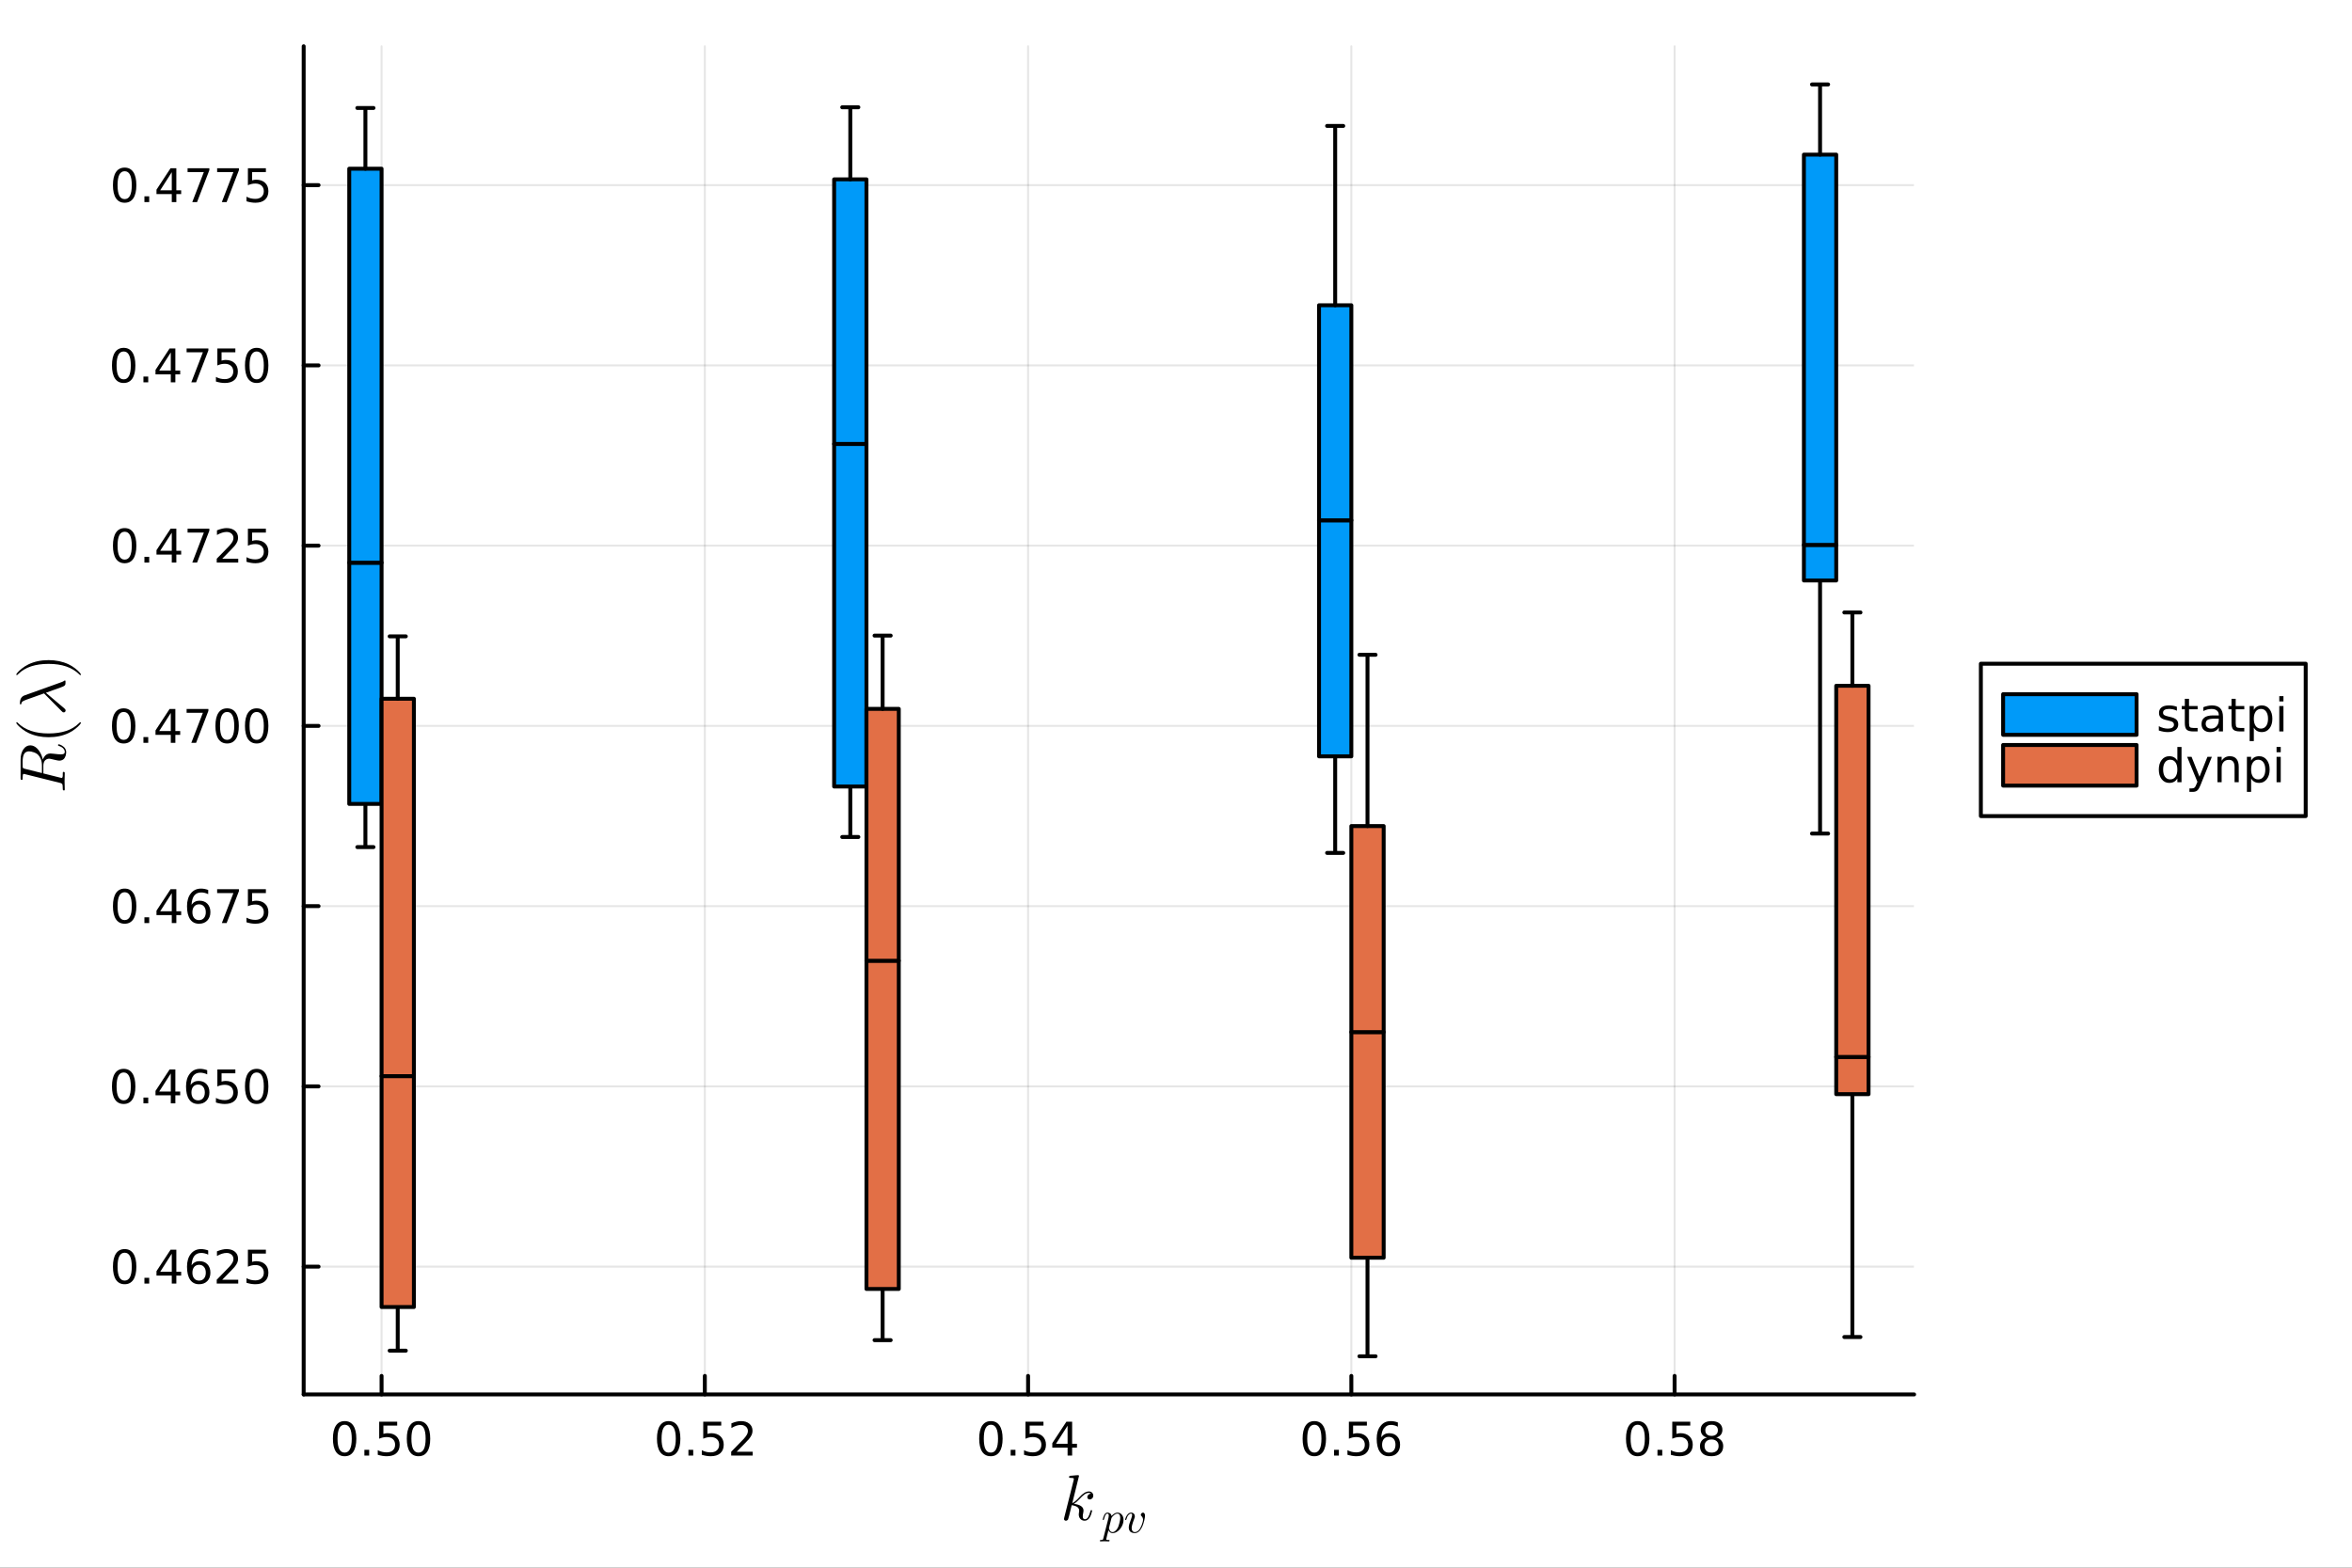<?xml version="1.0" encoding="utf-8"?>
<svg xmlns="http://www.w3.org/2000/svg" xmlns:xlink="http://www.w3.org/1999/xlink" width="600" height="400" viewBox="0 0 2400 1600">
<rect x="0" y="0" width="2400" height="1600" fill="#333333" stroke="none"/>
<defs>
  <clipPath id="clip720">
    <rect x="0" y="0" width="2400" height="1600"/>
  </clipPath>
</defs>
<path clip-path="url(#clip720)" d="M0 1600 L2400 1600 L2400 0 L0 0  Z" fill="#ffffff" fill-rule="evenodd" fill-opacity="1"/>
<defs>
  <clipPath id="clip721">
    <rect x="480" y="0" width="1681" height="1600"/>
  </clipPath>
</defs>
<path clip-path="url(#clip720)" d="M309.866 1423.18 L1953.2 1423.18 L1953.2 47.244 L309.866 47.244  Z" fill="#ffffff" fill-rule="evenodd" fill-opacity="1"/>
<defs>
  <clipPath id="clip722">
    <rect x="309" y="47" width="1644" height="1377"/>
  </clipPath>
</defs>
<polyline clip-path="url(#clip722)" style="stroke:#000000; stroke-linecap:round; stroke-linejoin:round; stroke-width:2; stroke-opacity:0.1; fill:none" points="389.36,1423.18 389.36,47.244 "/>
<polyline clip-path="url(#clip722)" style="stroke:#000000; stroke-linecap:round; stroke-linejoin:round; stroke-width:2; stroke-opacity:0.1; fill:none" points="719.214,1423.18 719.214,47.244 "/>
<polyline clip-path="url(#clip722)" style="stroke:#000000; stroke-linecap:round; stroke-linejoin:round; stroke-width:2; stroke-opacity:0.1; fill:none" points="1049.07,1423.18 1049.07,47.244 "/>
<polyline clip-path="url(#clip722)" style="stroke:#000000; stroke-linecap:round; stroke-linejoin:round; stroke-width:2; stroke-opacity:0.1; fill:none" points="1378.92,1423.18 1378.92,47.244 "/>
<polyline clip-path="url(#clip722)" style="stroke:#000000; stroke-linecap:round; stroke-linejoin:round; stroke-width:2; stroke-opacity:0.1; fill:none" points="1708.77,1423.18 1708.77,47.244 "/>
<polyline clip-path="url(#clip720)" style="stroke:#000000; stroke-linecap:round; stroke-linejoin:round; stroke-width:4; stroke-opacity:1; fill:none" points="309.866,1423.18 1953.2,1423.18 "/>
<polyline clip-path="url(#clip720)" style="stroke:#000000; stroke-linecap:round; stroke-linejoin:round; stroke-width:4; stroke-opacity:1; fill:none" points="389.36,1423.18 389.36,1404.28 "/>
<polyline clip-path="url(#clip720)" style="stroke:#000000; stroke-linecap:round; stroke-linejoin:round; stroke-width:4; stroke-opacity:1; fill:none" points="719.214,1423.18 719.214,1404.28 "/>
<polyline clip-path="url(#clip720)" style="stroke:#000000; stroke-linecap:round; stroke-linejoin:round; stroke-width:4; stroke-opacity:1; fill:none" points="1049.07,1423.18 1049.07,1404.28 "/>
<polyline clip-path="url(#clip720)" style="stroke:#000000; stroke-linecap:round; stroke-linejoin:round; stroke-width:4; stroke-opacity:1; fill:none" points="1378.92,1423.18 1378.92,1404.28 "/>
<polyline clip-path="url(#clip720)" style="stroke:#000000; stroke-linecap:round; stroke-linejoin:round; stroke-width:4; stroke-opacity:1; fill:none" points="1708.77,1423.18 1708.77,1404.28 "/>
<path clip-path="url(#clip720)" d="M351.664 1454.1 Q348.053 1454.1 346.224 1457.66 Q344.419 1461.2 344.419 1468.33 Q344.419 1475.44 346.224 1479.01 Q348.053 1482.55 351.664 1482.55 Q355.298 1482.55 357.104 1479.01 Q358.932 1475.44 358.932 1468.33 Q358.932 1461.2 357.104 1457.66 Q355.298 1454.1 351.664 1454.1 M351.664 1450.39 Q357.474 1450.39 360.53 1455 Q363.608 1459.58 363.608 1468.33 Q363.608 1477.06 360.53 1481.67 Q357.474 1486.25 351.664 1486.25 Q345.854 1486.25 342.775 1481.67 Q339.72 1477.06 339.72 1468.33 Q339.72 1459.58 342.775 1455 Q345.854 1450.39 351.664 1450.39 Z" fill="#000000" fill-rule="nonzero" fill-opacity="1" /><path clip-path="url(#clip720)" d="M371.826 1479.7 L376.71 1479.7 L376.71 1485.58 L371.826 1485.58 L371.826 1479.7 Z" fill="#000000" fill-rule="nonzero" fill-opacity="1" /><path clip-path="url(#clip720)" d="M386.941 1451.02 L405.298 1451.02 L405.298 1454.96 L391.224 1454.96 L391.224 1463.43 Q392.242 1463.08 393.261 1462.92 Q394.279 1462.73 395.298 1462.73 Q401.085 1462.73 404.465 1465.9 Q407.844 1469.08 407.844 1474.49 Q407.844 1480.07 404.372 1483.17 Q400.9 1486.25 394.58 1486.25 Q392.404 1486.25 390.136 1485.88 Q387.891 1485.51 385.483 1484.77 L385.483 1480.07 Q387.566 1481.2 389.789 1481.76 Q392.011 1482.32 394.488 1482.32 Q398.492 1482.32 400.83 1480.21 Q403.168 1478.1 403.168 1474.49 Q403.168 1470.88 400.83 1468.77 Q398.492 1466.67 394.488 1466.67 Q392.613 1466.67 390.738 1467.08 Q388.886 1467.5 386.941 1468.38 L386.941 1451.02 Z" fill="#000000" fill-rule="nonzero" fill-opacity="1" /><path clip-path="url(#clip720)" d="M427.057 1454.1 Q423.446 1454.1 421.617 1457.66 Q419.812 1461.2 419.812 1468.33 Q419.812 1475.44 421.617 1479.01 Q423.446 1482.55 427.057 1482.55 Q430.691 1482.55 432.497 1479.01 Q434.325 1475.44 434.325 1468.33 Q434.325 1461.2 432.497 1457.66 Q430.691 1454.1 427.057 1454.1 M427.057 1450.39 Q432.867 1450.39 435.923 1455 Q439.001 1459.58 439.001 1468.33 Q439.001 1477.06 435.923 1481.67 Q432.867 1486.25 427.057 1486.25 Q421.247 1486.25 418.168 1481.67 Q415.113 1477.06 415.113 1468.33 Q415.113 1459.58 418.168 1455 Q421.247 1450.39 427.057 1450.39 Z" fill="#000000" fill-rule="nonzero" fill-opacity="1" /><path clip-path="url(#clip720)" d="M682.316 1454.1 Q678.705 1454.1 676.876 1457.66 Q675.071 1461.2 675.071 1468.33 Q675.071 1475.44 676.876 1479.01 Q678.705 1482.55 682.316 1482.55 Q685.95 1482.55 687.756 1479.01 Q689.584 1475.44 689.584 1468.33 Q689.584 1461.2 687.756 1457.66 Q685.95 1454.1 682.316 1454.1 M682.316 1450.39 Q688.126 1450.39 691.182 1455 Q694.26 1459.58 694.26 1468.33 Q694.26 1477.06 691.182 1481.67 Q688.126 1486.25 682.316 1486.25 Q676.506 1486.25 673.427 1481.67 Q670.371 1477.06 670.371 1468.33 Q670.371 1459.58 673.427 1455 Q676.506 1450.39 682.316 1450.39 Z" fill="#000000" fill-rule="nonzero" fill-opacity="1" /><path clip-path="url(#clip720)" d="M702.478 1479.7 L707.362 1479.7 L707.362 1485.58 L702.478 1485.58 L702.478 1479.7 Z" fill="#000000" fill-rule="nonzero" fill-opacity="1" /><path clip-path="url(#clip720)" d="M717.593 1451.02 L735.95 1451.02 L735.95 1454.96 L721.876 1454.96 L721.876 1463.43 Q722.894 1463.08 723.913 1462.92 Q724.931 1462.73 725.95 1462.73 Q731.737 1462.73 735.117 1465.9 Q738.496 1469.08 738.496 1474.49 Q738.496 1480.07 735.024 1483.17 Q731.552 1486.25 725.232 1486.25 Q723.056 1486.25 720.788 1485.88 Q718.543 1485.51 716.135 1484.77 L716.135 1480.07 Q718.218 1481.2 720.441 1481.76 Q722.663 1482.32 725.14 1482.32 Q729.144 1482.32 731.482 1480.21 Q733.82 1478.1 733.82 1474.49 Q733.82 1470.88 731.482 1468.77 Q729.144 1466.67 725.14 1466.67 Q723.265 1466.67 721.39 1467.08 Q719.538 1467.5 717.593 1468.38 L717.593 1451.02 Z" fill="#000000" fill-rule="nonzero" fill-opacity="1" /><path clip-path="url(#clip720)" d="M751.737 1481.64 L768.056 1481.64 L768.056 1485.58 L746.112 1485.58 L746.112 1481.64 Q748.774 1478.89 753.357 1474.26 Q757.964 1469.61 759.144 1468.27 Q761.39 1465.74 762.269 1464.01 Q763.172 1462.25 763.172 1460.56 Q763.172 1457.8 761.227 1456.07 Q759.306 1454.33 756.204 1454.33 Q754.005 1454.33 751.552 1455.09 Q749.121 1455.86 746.343 1457.41 L746.343 1452.69 Q749.167 1451.55 751.621 1450.97 Q754.075 1450.39 756.112 1450.39 Q761.482 1450.39 764.677 1453.08 Q767.871 1455.77 767.871 1460.26 Q767.871 1462.39 767.061 1464.31 Q766.274 1466.2 764.167 1468.8 Q763.589 1469.47 760.487 1472.69 Q757.385 1475.88 751.737 1481.64 Z" fill="#000000" fill-rule="nonzero" fill-opacity="1" /><path clip-path="url(#clip720)" d="M1011.13 1454.1 Q1007.52 1454.1 1005.69 1457.66 Q1003.88 1461.2 1003.88 1468.33 Q1003.88 1475.44 1005.69 1479.01 Q1007.52 1482.55 1011.13 1482.55 Q1014.76 1482.55 1016.57 1479.01 Q1018.4 1475.44 1018.4 1468.33 Q1018.4 1461.2 1016.57 1457.66 Q1014.76 1454.1 1011.13 1454.1 M1011.13 1450.39 Q1016.94 1450.39 1019.99 1455 Q1023.07 1459.58 1023.07 1468.33 Q1023.07 1477.06 1019.99 1481.67 Q1016.94 1486.25 1011.13 1486.25 Q1005.32 1486.25 1002.24 1481.67 Q999.183 1477.06 999.183 1468.33 Q999.183 1459.58 1002.24 1455 Q1005.32 1450.39 1011.13 1450.39 Z" fill="#000000" fill-rule="nonzero" fill-opacity="1" /><path clip-path="url(#clip720)" d="M1031.29 1479.7 L1036.17 1479.7 L1036.17 1485.58 L1031.29 1485.58 L1031.29 1479.7 Z" fill="#000000" fill-rule="nonzero" fill-opacity="1" /><path clip-path="url(#clip720)" d="M1046.41 1451.02 L1064.76 1451.02 L1064.76 1454.96 L1050.69 1454.96 L1050.69 1463.43 Q1051.71 1463.08 1052.72 1462.92 Q1053.74 1462.73 1054.76 1462.73 Q1060.55 1462.73 1063.93 1465.9 Q1067.31 1469.08 1067.31 1474.49 Q1067.31 1480.07 1063.84 1483.17 Q1060.36 1486.25 1054.04 1486.25 Q1051.87 1486.25 1049.6 1485.88 Q1047.35 1485.51 1044.95 1484.77 L1044.95 1480.07 Q1047.03 1481.2 1049.25 1481.76 Q1051.47 1482.32 1053.95 1482.32 Q1057.96 1482.32 1060.29 1480.21 Q1062.63 1478.1 1062.63 1474.49 Q1062.63 1470.88 1060.29 1468.77 Q1057.96 1466.67 1053.95 1466.67 Q1052.08 1466.67 1050.2 1467.08 Q1048.35 1467.5 1046.41 1468.38 L1046.41 1451.02 Z" fill="#000000" fill-rule="nonzero" fill-opacity="1" /><path clip-path="url(#clip720)" d="M1089.37 1455.09 L1077.56 1473.54 L1089.37 1473.54 L1089.37 1455.09 M1088.14 1451.02 L1094.02 1451.02 L1094.02 1473.54 L1098.95 1473.54 L1098.95 1477.43 L1094.02 1477.43 L1094.02 1485.58 L1089.37 1485.58 L1089.37 1477.43 L1073.77 1477.43 L1073.77 1472.92 L1088.14 1451.02 Z" fill="#000000" fill-rule="nonzero" fill-opacity="1" /><path clip-path="url(#clip720)" d="M1341.14 1454.1 Q1337.53 1454.1 1335.7 1457.66 Q1333.9 1461.2 1333.9 1468.33 Q1333.9 1475.44 1335.7 1479.01 Q1337.53 1482.55 1341.14 1482.55 Q1344.78 1482.55 1346.58 1479.01 Q1348.41 1475.44 1348.41 1468.33 Q1348.41 1461.2 1346.58 1457.66 Q1344.78 1454.1 1341.14 1454.1 M1341.14 1450.39 Q1346.95 1450.39 1350.01 1455 Q1353.09 1459.58 1353.09 1468.33 Q1353.09 1477.06 1350.01 1481.67 Q1346.95 1486.25 1341.14 1486.25 Q1335.33 1486.25 1332.25 1481.67 Q1329.2 1477.06 1329.2 1468.33 Q1329.2 1459.58 1332.25 1455 Q1335.33 1450.39 1341.14 1450.39 Z" fill="#000000" fill-rule="nonzero" fill-opacity="1" /><path clip-path="url(#clip720)" d="M1361.3 1479.7 L1366.19 1479.7 L1366.19 1485.58 L1361.3 1485.58 L1361.3 1479.7 Z" fill="#000000" fill-rule="nonzero" fill-opacity="1" /><path clip-path="url(#clip720)" d="M1376.42 1451.02 L1394.78 1451.02 L1394.78 1454.96 L1380.7 1454.96 L1380.7 1463.43 Q1381.72 1463.08 1382.74 1462.92 Q1383.76 1462.73 1384.78 1462.73 Q1390.56 1462.73 1393.94 1465.9 Q1397.32 1469.08 1397.32 1474.49 Q1397.32 1480.07 1393.85 1483.17 Q1390.38 1486.25 1384.06 1486.25 Q1381.88 1486.25 1379.62 1485.88 Q1377.37 1485.51 1374.96 1484.77 L1374.96 1480.07 Q1377.05 1481.2 1379.27 1481.76 Q1381.49 1482.32 1383.97 1482.32 Q1387.97 1482.32 1390.31 1480.21 Q1392.65 1478.1 1392.65 1474.49 Q1392.65 1470.88 1390.31 1468.77 Q1387.97 1466.67 1383.97 1466.67 Q1382.09 1466.67 1380.22 1467.08 Q1378.37 1467.5 1376.42 1468.38 L1376.42 1451.02 Z" fill="#000000" fill-rule="nonzero" fill-opacity="1" /><path clip-path="url(#clip720)" d="M1417.11 1466.44 Q1413.97 1466.44 1412.11 1468.59 Q1410.29 1470.74 1410.29 1474.49 Q1410.29 1478.22 1412.11 1480.39 Q1413.97 1482.55 1417.11 1482.55 Q1420.26 1482.55 1422.09 1480.39 Q1423.94 1478.22 1423.94 1474.49 Q1423.94 1470.74 1422.09 1468.59 Q1420.26 1466.44 1417.11 1466.44 M1426.4 1451.78 L1426.4 1456.04 Q1424.64 1455.21 1422.83 1454.77 Q1421.05 1454.33 1419.29 1454.33 Q1414.66 1454.33 1412.21 1457.45 Q1409.78 1460.58 1409.43 1466.9 Q1410.8 1464.89 1412.86 1463.82 Q1414.92 1462.73 1417.39 1462.73 Q1422.6 1462.73 1425.61 1465.9 Q1428.64 1469.05 1428.64 1474.49 Q1428.64 1479.82 1425.49 1483.03 Q1422.35 1486.25 1417.11 1486.25 Q1411.12 1486.25 1407.95 1481.67 Q1404.78 1477.06 1404.78 1468.33 Q1404.78 1460.14 1408.67 1455.28 Q1412.55 1450.39 1419.11 1450.39 Q1420.86 1450.39 1422.65 1450.74 Q1424.45 1451.09 1426.4 1451.78 Z" fill="#000000" fill-rule="nonzero" fill-opacity="1" /><path clip-path="url(#clip720)" d="M1671.12 1454.1 Q1667.51 1454.1 1665.68 1457.66 Q1663.88 1461.2 1663.88 1468.33 Q1663.88 1475.44 1665.68 1479.01 Q1667.51 1482.55 1671.12 1482.55 Q1674.76 1482.55 1676.56 1479.01 Q1678.39 1475.44 1678.39 1468.33 Q1678.39 1461.2 1676.56 1457.66 Q1674.76 1454.1 1671.12 1454.1 M1671.12 1450.39 Q1676.93 1450.39 1679.99 1455 Q1683.07 1459.58 1683.07 1468.33 Q1683.07 1477.06 1679.99 1481.67 Q1676.93 1486.25 1671.12 1486.25 Q1665.31 1486.25 1662.23 1481.67 Q1659.18 1477.06 1659.18 1468.33 Q1659.18 1459.58 1662.23 1455 Q1665.31 1450.39 1671.12 1450.39 Z" fill="#000000" fill-rule="nonzero" fill-opacity="1" /><path clip-path="url(#clip720)" d="M1691.29 1479.7 L1696.17 1479.7 L1696.17 1485.58 L1691.29 1485.58 L1691.29 1479.7 Z" fill="#000000" fill-rule="nonzero" fill-opacity="1" /><path clip-path="url(#clip720)" d="M1706.4 1451.02 L1724.76 1451.02 L1724.76 1454.96 L1710.68 1454.96 L1710.68 1463.43 Q1711.7 1463.08 1712.72 1462.92 Q1713.74 1462.73 1714.76 1462.73 Q1720.54 1462.73 1723.92 1465.9 Q1727.3 1469.08 1727.3 1474.49 Q1727.3 1480.07 1723.83 1483.17 Q1720.36 1486.25 1714.04 1486.25 Q1711.86 1486.25 1709.6 1485.88 Q1707.35 1485.51 1704.94 1484.77 L1704.94 1480.07 Q1707.03 1481.2 1709.25 1481.76 Q1711.47 1482.32 1713.95 1482.32 Q1717.95 1482.32 1720.29 1480.21 Q1722.63 1478.1 1722.63 1474.49 Q1722.63 1470.88 1720.29 1468.77 Q1717.95 1466.67 1713.95 1466.67 Q1712.07 1466.67 1710.2 1467.08 Q1708.35 1467.5 1706.4 1468.38 L1706.4 1451.02 Z" fill="#000000" fill-rule="nonzero" fill-opacity="1" /><path clip-path="url(#clip720)" d="M1746.52 1469.17 Q1743.18 1469.17 1741.26 1470.95 Q1739.36 1472.73 1739.36 1475.86 Q1739.36 1478.98 1741.26 1480.77 Q1743.18 1482.55 1746.52 1482.55 Q1749.85 1482.55 1751.77 1480.77 Q1753.69 1478.96 1753.69 1475.86 Q1753.69 1472.73 1751.77 1470.95 Q1749.87 1469.17 1746.52 1469.17 M1741.84 1467.18 Q1738.83 1466.44 1737.14 1464.38 Q1735.48 1462.32 1735.48 1459.35 Q1735.48 1455.21 1738.42 1452.8 Q1741.38 1450.39 1746.52 1450.39 Q1751.68 1450.39 1754.62 1452.8 Q1757.56 1455.21 1757.56 1459.35 Q1757.56 1462.32 1755.87 1464.38 Q1754.2 1466.44 1751.22 1467.18 Q1754.6 1467.96 1756.47 1470.26 Q1758.37 1472.55 1758.37 1475.86 Q1758.37 1480.88 1755.29 1483.57 Q1752.23 1486.25 1746.52 1486.25 Q1740.8 1486.25 1737.72 1483.57 Q1734.67 1480.88 1734.67 1475.86 Q1734.67 1472.55 1736.56 1470.26 Q1738.46 1467.96 1741.84 1467.18 M1740.13 1459.79 Q1740.13 1462.48 1741.79 1463.98 Q1743.48 1465.49 1746.52 1465.49 Q1749.53 1465.49 1751.22 1463.98 Q1752.93 1462.48 1752.93 1459.79 Q1752.93 1457.11 1751.22 1455.6 Q1749.53 1454.1 1746.52 1454.1 Q1743.48 1454.1 1741.79 1455.6 Q1740.13 1457.11 1740.13 1459.79 Z" fill="#000000" fill-rule="nonzero" fill-opacity="1" /><path clip-path="url(#clip720)" d="M1115.59 1526.34 Q1115.59 1528.18 1114.47 1529.27 Q1113.37 1530.37 1111.99 1530.37 Q1110.76 1530.37 1110.12 1529.66 Q1109.47 1528.95 1109.47 1528.05 Q1109.47 1527.66 1109.63 1527.18 Q1109.8 1526.67 1110.15 1526.05 Q1110.54 1525.44 1111.34 1524.99 Q1112.15 1524.54 1113.24 1524.48 Q1113.02 1524.25 1112.95 1524.22 Q1112.47 1523.83 1111.57 1523.7 Q1111.44 1523.64 1110.99 1523.64 Q1108.76 1523.64 1106.51 1525.28 Q1104.29 1526.89 1101.55 1529.95 Q1098.1 1533.53 1095.88 1534.85 Q1105.64 1536.13 1105.64 1541.77 Q1105.64 1542.7 1105.38 1543.83 Q1104.87 1545.96 1104.87 1547.5 Q1104.87 1550.59 1106.96 1550.59 Q1108.99 1550.59 1110.28 1548.53 Q1111.6 1546.47 1112.69 1542.45 Q1112.85 1541.71 1113.02 1541.48 Q1113.18 1541.25 1113.63 1541.25 Q1114.43 1541.25 1114.43 1541.9 Q1113.69 1545.67 1112.05 1548.57 Q1109.96 1552.08 1106.83 1552.08 Q1104.22 1552.08 1102.48 1550.27 Q1100.78 1548.44 1100.78 1545.54 Q1100.78 1544.83 1101.04 1543.22 Q1101.23 1542.58 1101.23 1541.83 Q1101.23 1540.32 1100.39 1539.19 Q1099.55 1538.03 1098.2 1537.45 Q1096.85 1536.87 1095.72 1536.62 Q1094.63 1536.33 1093.56 1536.23 Q1090.34 1549.85 1089.89 1550.69 Q1089.6 1551.27 1088.96 1551.66 Q1088.31 1552.08 1087.64 1552.08 Q1086.99 1552.08 1086.35 1551.63 Q1085.74 1551.21 1085.74 1550.21 Q1085.74 1549.69 1086 1548.76 L1095.56 1510.76 L1095.75 1509.47 Q1095.75 1509.08 1095.59 1508.89 Q1095.46 1508.66 1094.69 1508.5 Q1093.95 1508.34 1092.47 1508.34 Q1091.86 1508.34 1091.57 1508.31 Q1091.31 1508.28 1091.08 1508.12 Q1090.86 1507.92 1090.86 1507.54 Q1090.86 1506.99 1091.08 1506.7 Q1091.34 1506.38 1091.53 1506.31 Q1091.73 1506.25 1092.11 1506.21 Q1092.66 1506.18 1094.5 1506.02 Q1096.33 1505.83 1097.91 1505.7 Q1099.49 1505.57 1100.17 1505.57 Q1100.55 1505.57 1100.75 1505.76 Q1100.97 1505.93 1101 1506.12 L1101.04 1506.28 L1094.18 1534.11 Q1097.01 1532.98 1101.49 1527.99 Q1106.67 1522.19 1111.12 1522.19 Q1113.21 1522.19 1114.4 1523.48 Q1115.59 1524.73 1115.59 1526.34 Z" fill="#000000" fill-rule="nonzero" fill-opacity="1" /><path clip-path="url(#clip720)" d="M1146.46 1551.17 Q1146.46 1554.46 1144.79 1557.64 Q1143.15 1560.82 1140.56 1562.78 Q1137.96 1564.72 1135.33 1564.72 Q1133.75 1564.72 1132.69 1563.86 Q1131.65 1562.98 1131.09 1561.74 Q1130.66 1563.27 1129.73 1566.95 Q1128.81 1570.62 1128.81 1570.98 Q1128.81 1571.19 1128.86 1571.28 Q1128.9 1571.37 1129.1 1571.48 Q1129.31 1571.61 1129.8 1571.66 Q1130.3 1571.73 1131.13 1571.73 Q1131.56 1571.73 1131.72 1571.73 Q1131.9 1571.75 1132.06 1571.86 Q1132.24 1571.97 1132.24 1572.22 Q1132.24 1573.15 1131.4 1573.15 Q1130.66 1573.15 1129.13 1573.08 Q1127.59 1573.01 1126.83 1573.01 Q1126.17 1573.01 1124.87 1573.08 Q1123.56 1573.15 1122.95 1573.15 Q1122.34 1573.15 1122.34 1572.61 Q1122.34 1572.29 1122.43 1572.09 Q1122.5 1571.91 1122.68 1571.82 Q1122.86 1571.75 1123.02 1571.73 Q1123.15 1571.73 1123.42 1571.73 Q1124.46 1571.73 1124.91 1571.55 Q1125.36 1571.39 1125.52 1571.05 Q1125.7 1570.73 1125.9 1569.83 L1131.09 1549.27 Q1131.4 1547.9 1131.4 1546.93 Q1131.4 1545.71 1131.02 1545.26 Q1130.64 1544.81 1129.96 1544.81 Q1128.79 1544.81 1128.02 1546.21 Q1127.25 1547.6 1126.6 1550.31 Q1126.4 1551.05 1126.26 1551.21 Q1126.15 1551.37 1125.81 1551.37 Q1125.25 1551.35 1125.25 1550.9 Q1125.25 1550.78 1125.43 1550.06 Q1125.61 1549.32 1125.95 1548.24 Q1126.31 1547.13 1126.69 1546.43 Q1126.92 1545.96 1127.12 1545.64 Q1127.32 1545.33 1127.73 1544.83 Q1128.16 1544.34 1128.77 1544.07 Q1129.37 1543.79 1130.12 1543.79 Q1131.56 1543.79 1132.76 1544.65 Q1133.95 1545.51 1134.27 1547.24 Q1135.55 1545.73 1137.13 1544.76 Q1138.71 1543.79 1140.31 1543.79 Q1142.97 1543.79 1144.7 1545.87 Q1146.46 1547.92 1146.46 1551.17 M1143.13 1549.14 Q1143.13 1547.09 1142.34 1545.96 Q1141.57 1544.81 1140.17 1544.81 Q1138.44 1544.81 1136.43 1546.57 Q1134.45 1548.24 1134.04 1549.79 L1131.76 1558.83 L1131.63 1559.58 Q1131.63 1559.71 1131.7 1560.12 Q1131.79 1560.5 1132.03 1561.13 Q1132.3 1561.76 1132.67 1562.33 Q1133.05 1562.87 1133.72 1563.27 Q1134.42 1563.68 1135.28 1563.68 Q1136.66 1563.68 1138.14 1562.46 Q1139.65 1561.24 1140.78 1558.94 Q1141.48 1557.46 1142.29 1554.26 Q1143.13 1551.03 1143.13 1549.14 Z" fill="#000000" fill-rule="nonzero" fill-opacity="1" /><path clip-path="url(#clip720)" d="M1168.38 1547.02 Q1168.38 1547.6 1168.22 1548.75 Q1168.06 1549.9 1167.68 1551.57 Q1167.3 1553.24 1166.73 1555 Q1166.19 1556.76 1165.33 1558.52 Q1164.48 1560.25 1163.46 1561.63 Q1162.45 1563 1161.03 1563.86 Q1159.61 1564.72 1158.01 1564.72 Q1157.26 1564.72 1156.54 1564.6 Q1155.82 1564.49 1154.92 1564.13 Q1154.02 1563.77 1153.36 1563.18 Q1152.71 1562.57 1152.26 1561.49 Q1151.81 1560.41 1151.81 1558.99 Q1151.81 1557.52 1152.35 1555.56 Q1152.91 1553.58 1154.45 1549.52 Q1155.23 1547.42 1155.23 1546.27 Q1155.23 1545.76 1155.12 1545.44 Q1155.01 1545.1 1154.78 1544.99 Q1154.56 1544.85 1154.42 1544.83 Q1154.31 1544.81 1154.09 1544.81 Q1152.85 1544.81 1151.58 1546.09 Q1150.32 1547.38 1149.42 1550.54 Q1149.24 1551.1 1149.13 1551.23 Q1149.01 1551.37 1148.67 1551.37 Q1148.11 1551.35 1148.11 1550.9 Q1148.11 1550.76 1148.27 1550.24 Q1148.43 1549.7 1148.72 1548.89 Q1149.01 1548.06 1149.53 1547.2 Q1150.05 1546.32 1150.68 1545.55 Q1151.33 1544.79 1152.26 1544.29 Q1153.18 1543.79 1154.22 1543.79 Q1155.91 1543.79 1156.95 1544.9 Q1158.01 1545.98 1158.01 1547.58 Q1158.01 1548.46 1157.44 1549.88 Q1156.5 1552.45 1156.07 1553.69 Q1155.64 1554.93 1155.19 1556.69 Q1154.76 1558.45 1154.76 1559.67 Q1154.76 1561.51 1155.62 1562.6 Q1156.47 1563.68 1158.19 1563.68 Q1159.72 1563.68 1161.1 1562.57 Q1162.49 1561.45 1163.42 1559.85 Q1164.34 1558.22 1165.04 1556.42 Q1165.74 1554.59 1166.06 1553.22 Q1166.39 1551.82 1166.39 1551.17 Q1166.39 1548.89 1164.84 1547.4 Q1164.41 1546.97 1164.25 1546.7 Q1164.09 1546.43 1164.09 1546 Q1164.09 1545.22 1164.79 1544.52 Q1165.51 1543.79 1166.35 1543.79 Q1167.12 1543.79 1167.75 1544.56 Q1168.38 1545.33 1168.38 1547.02 Z" fill="#000000" fill-rule="nonzero" fill-opacity="1" /><polyline clip-path="url(#clip722)" style="stroke:#000000; stroke-linecap:round; stroke-linejoin:round; stroke-width:2; stroke-opacity:0.1; fill:none" points="309.866,1292.74 1953.2,1292.74 "/>
<polyline clip-path="url(#clip722)" style="stroke:#000000; stroke-linecap:round; stroke-linejoin:round; stroke-width:2; stroke-opacity:0.1; fill:none" points="309.866,1108.78 1953.2,1108.78 "/>
<polyline clip-path="url(#clip722)" style="stroke:#000000; stroke-linecap:round; stroke-linejoin:round; stroke-width:2; stroke-opacity:0.1; fill:none" points="309.866,924.815 1953.2,924.815 "/>
<polyline clip-path="url(#clip722)" style="stroke:#000000; stroke-linecap:round; stroke-linejoin:round; stroke-width:2; stroke-opacity:0.1; fill:none" points="309.866,740.852 1953.2,740.852 "/>
<polyline clip-path="url(#clip722)" style="stroke:#000000; stroke-linecap:round; stroke-linejoin:round; stroke-width:2; stroke-opacity:0.1; fill:none" points="309.866,556.889 1953.2,556.889 "/>
<polyline clip-path="url(#clip722)" style="stroke:#000000; stroke-linecap:round; stroke-linejoin:round; stroke-width:2; stroke-opacity:0.1; fill:none" points="309.866,372.926 1953.2,372.926 "/>
<polyline clip-path="url(#clip722)" style="stroke:#000000; stroke-linecap:round; stroke-linejoin:round; stroke-width:2; stroke-opacity:0.1; fill:none" points="309.866,188.964 1953.2,188.964 "/>
<polyline clip-path="url(#clip720)" style="stroke:#000000; stroke-linecap:round; stroke-linejoin:round; stroke-width:4; stroke-opacity:1; fill:none" points="309.866,1423.18 309.866,47.244 "/>
<polyline clip-path="url(#clip720)" style="stroke:#000000; stroke-linecap:round; stroke-linejoin:round; stroke-width:4; stroke-opacity:1; fill:none" points="309.866,1292.74 325.067,1292.74 "/>
<polyline clip-path="url(#clip720)" style="stroke:#000000; stroke-linecap:round; stroke-linejoin:round; stroke-width:4; stroke-opacity:1; fill:none" points="309.866,1108.78 325.067,1108.78 "/>
<polyline clip-path="url(#clip720)" style="stroke:#000000; stroke-linecap:round; stroke-linejoin:round; stroke-width:4; stroke-opacity:1; fill:none" points="309.866,924.815 325.067,924.815 "/>
<polyline clip-path="url(#clip720)" style="stroke:#000000; stroke-linecap:round; stroke-linejoin:round; stroke-width:4; stroke-opacity:1; fill:none" points="309.866,740.852 325.067,740.852 "/>
<polyline clip-path="url(#clip720)" style="stroke:#000000; stroke-linecap:round; stroke-linejoin:round; stroke-width:4; stroke-opacity:1; fill:none" points="309.866,556.889 325.067,556.889 "/>
<polyline clip-path="url(#clip720)" style="stroke:#000000; stroke-linecap:round; stroke-linejoin:round; stroke-width:4; stroke-opacity:1; fill:none" points="309.866,372.926 325.067,372.926 "/>
<polyline clip-path="url(#clip720)" style="stroke:#000000; stroke-linecap:round; stroke-linejoin:round; stroke-width:4; stroke-opacity:1; fill:none" points="309.866,188.964 325.067,188.964 "/>
<path clip-path="url(#clip720)" d="M127.2 1278.54 Q123.589 1278.54 121.76 1282.1 Q119.955 1285.65 119.955 1292.78 Q119.955 1299.88 121.76 1303.45 Q123.589 1306.99 127.2 1306.99 Q130.834 1306.99 132.64 1303.45 Q134.468 1299.88 134.468 1292.78 Q134.468 1285.65 132.64 1282.1 Q130.834 1278.54 127.2 1278.54 M127.2 1274.84 Q133.01 1274.84 136.066 1279.44 Q139.144 1284.03 139.144 1292.78 Q139.144 1301.5 136.066 1306.11 Q133.01 1310.69 127.2 1310.69 Q121.39 1310.69 118.311 1306.11 Q115.256 1301.5 115.256 1292.78 Q115.256 1284.03 118.311 1279.44 Q121.39 1274.84 127.2 1274.84 Z" fill="#000000" fill-rule="nonzero" fill-opacity="1" /><path clip-path="url(#clip720)" d="M147.362 1304.14 L152.246 1304.14 L152.246 1310.02 L147.362 1310.02 L147.362 1304.14 Z" fill="#000000" fill-rule="nonzero" fill-opacity="1" /><path clip-path="url(#clip720)" d="M175.278 1279.53 L163.473 1297.98 L175.278 1297.98 L175.278 1279.53 M174.052 1275.46 L179.931 1275.46 L179.931 1297.98 L184.862 1297.98 L184.862 1301.87 L179.931 1301.87 L179.931 1310.02 L175.278 1310.02 L175.278 1301.87 L159.677 1301.87 L159.677 1297.36 L174.052 1275.46 Z" fill="#000000" fill-rule="nonzero" fill-opacity="1" /><path clip-path="url(#clip720)" d="M203.172 1290.88 Q200.024 1290.88 198.172 1293.03 Q196.343 1295.18 196.343 1298.93 Q196.343 1302.66 198.172 1304.84 Q200.024 1306.99 203.172 1306.99 Q206.32 1306.99 208.149 1304.84 Q210 1302.66 210 1298.93 Q210 1295.18 208.149 1293.03 Q206.32 1290.88 203.172 1290.88 M212.454 1276.22 L212.454 1280.48 Q210.695 1279.65 208.889 1279.21 Q207.107 1278.77 205.348 1278.77 Q200.718 1278.77 198.264 1281.9 Q195.834 1285.02 195.487 1291.34 Q196.852 1289.33 198.912 1288.26 Q200.973 1287.17 203.449 1287.17 Q208.658 1287.17 211.667 1290.34 Q214.699 1293.49 214.699 1298.93 Q214.699 1304.26 211.551 1307.47 Q208.403 1310.69 203.172 1310.69 Q197.176 1310.69 194.005 1306.11 Q190.834 1301.5 190.834 1292.78 Q190.834 1284.58 194.723 1279.72 Q198.612 1274.84 205.162 1274.84 Q206.922 1274.84 208.704 1275.18 Q210.51 1275.53 212.454 1276.22 Z" fill="#000000" fill-rule="nonzero" fill-opacity="1" /><path clip-path="url(#clip720)" d="M226.783 1306.09 L243.102 1306.09 L243.102 1310.02 L221.158 1310.02 L221.158 1306.09 Q223.82 1303.33 228.403 1298.7 Q233.01 1294.05 234.19 1292.71 Q236.435 1290.18 237.315 1288.45 Q238.218 1286.69 238.218 1285 Q238.218 1282.24 236.273 1280.51 Q234.352 1278.77 231.25 1278.77 Q229.051 1278.77 226.598 1279.53 Q224.167 1280.3 221.389 1281.85 L221.389 1277.13 Q224.213 1275.99 226.667 1275.41 Q229.121 1274.84 231.158 1274.84 Q236.528 1274.84 239.722 1277.52 Q242.917 1280.21 242.917 1284.7 Q242.917 1286.83 242.107 1288.75 Q241.32 1290.65 239.213 1293.24 Q238.634 1293.91 235.533 1297.13 Q232.431 1300.32 226.783 1306.09 Z" fill="#000000" fill-rule="nonzero" fill-opacity="1" /><path clip-path="url(#clip720)" d="M252.963 1275.46 L271.32 1275.46 L271.32 1279.4 L257.246 1279.4 L257.246 1287.87 Q258.264 1287.52 259.283 1287.36 Q260.301 1287.17 261.32 1287.17 Q267.107 1287.17 270.486 1290.34 Q273.866 1293.52 273.866 1298.93 Q273.866 1304.51 270.394 1307.61 Q266.921 1310.69 260.602 1310.69 Q258.426 1310.69 256.158 1310.32 Q253.912 1309.95 251.505 1309.21 L251.505 1304.51 Q253.588 1305.65 255.81 1306.2 Q258.033 1306.76 260.509 1306.76 Q264.514 1306.76 266.852 1304.65 Q269.19 1302.54 269.19 1298.93 Q269.19 1295.32 266.852 1293.21 Q264.514 1291.11 260.509 1291.11 Q258.634 1291.11 256.759 1291.53 Q254.908 1291.94 252.963 1292.82 L252.963 1275.46 Z" fill="#000000" fill-rule="nonzero" fill-opacity="1" /><path clip-path="url(#clip720)" d="M126.205 1094.58 Q122.593 1094.58 120.765 1098.14 Q118.959 1101.68 118.959 1108.81 Q118.959 1115.92 120.765 1119.48 Q122.593 1123.03 126.205 1123.03 Q129.839 1123.03 131.644 1119.48 Q133.473 1115.92 133.473 1108.81 Q133.473 1101.68 131.644 1098.14 Q129.839 1094.58 126.205 1094.58 M126.205 1090.87 Q132.015 1090.87 135.07 1095.48 Q138.149 1100.06 138.149 1108.81 Q138.149 1117.54 135.07 1122.15 Q132.015 1126.73 126.205 1126.73 Q120.394 1126.73 117.316 1122.15 Q114.26 1117.54 114.26 1108.81 Q114.26 1100.06 117.316 1095.48 Q120.394 1090.87 126.205 1090.87 Z" fill="#000000" fill-rule="nonzero" fill-opacity="1" /><path clip-path="url(#clip720)" d="M146.366 1120.18 L151.251 1120.18 L151.251 1126.06 L146.366 1126.06 L146.366 1120.18 Z" fill="#000000" fill-rule="nonzero" fill-opacity="1" /><path clip-path="url(#clip720)" d="M174.283 1095.57 L162.477 1114.02 L174.283 1114.02 L174.283 1095.57 M173.056 1091.5 L178.936 1091.5 L178.936 1114.02 L183.866 1114.02 L183.866 1117.91 L178.936 1117.91 L178.936 1126.06 L174.283 1126.06 L174.283 1117.91 L158.681 1117.91 L158.681 1113.4 L173.056 1091.5 Z" fill="#000000" fill-rule="nonzero" fill-opacity="1" /><path clip-path="url(#clip720)" d="M202.176 1106.91 Q199.028 1106.91 197.176 1109.07 Q195.348 1111.22 195.348 1114.97 Q195.348 1118.7 197.176 1120.87 Q199.028 1123.03 202.176 1123.03 Q205.324 1123.03 207.153 1120.87 Q209.005 1118.7 209.005 1114.97 Q209.005 1111.22 207.153 1109.07 Q205.324 1106.91 202.176 1106.91 M211.459 1092.26 L211.459 1096.52 Q209.699 1095.69 207.894 1095.25 Q206.112 1094.81 204.352 1094.81 Q199.723 1094.81 197.269 1097.93 Q194.838 1101.06 194.491 1107.38 Q195.857 1105.36 197.917 1104.3 Q199.977 1103.21 202.454 1103.21 Q207.662 1103.21 210.672 1106.38 Q213.704 1109.53 213.704 1114.97 Q213.704 1120.29 210.556 1123.51 Q207.408 1126.73 202.176 1126.73 Q196.181 1126.73 193.01 1122.15 Q189.838 1117.54 189.838 1108.81 Q189.838 1100.62 193.727 1095.76 Q197.616 1090.87 204.167 1090.87 Q205.926 1090.87 207.709 1091.22 Q209.514 1091.57 211.459 1092.26 Z" fill="#000000" fill-rule="nonzero" fill-opacity="1" /><path clip-path="url(#clip720)" d="M221.806 1091.5 L240.162 1091.5 L240.162 1095.43 L226.088 1095.43 L226.088 1103.9 Q227.107 1103.56 228.125 1103.4 Q229.144 1103.21 230.162 1103.21 Q235.949 1103.21 239.329 1106.38 Q242.709 1109.55 242.709 1114.97 Q242.709 1120.55 239.236 1123.65 Q235.764 1126.73 229.445 1126.73 Q227.269 1126.73 225 1126.36 Q222.755 1125.99 220.348 1125.25 L220.348 1120.55 Q222.431 1121.68 224.653 1122.24 Q226.875 1122.79 229.352 1122.79 Q233.357 1122.79 235.695 1120.69 Q238.033 1118.58 238.033 1114.97 Q238.033 1111.36 235.695 1109.25 Q233.357 1107.15 229.352 1107.15 Q227.477 1107.15 225.602 1107.56 Q223.75 1107.98 221.806 1108.86 L221.806 1091.5 Z" fill="#000000" fill-rule="nonzero" fill-opacity="1" /><path clip-path="url(#clip720)" d="M261.921 1094.58 Q258.31 1094.58 256.482 1098.14 Q254.676 1101.68 254.676 1108.81 Q254.676 1115.92 256.482 1119.48 Q258.31 1123.03 261.921 1123.03 Q265.556 1123.03 267.361 1119.48 Q269.19 1115.92 269.19 1108.81 Q269.19 1101.68 267.361 1098.14 Q265.556 1094.58 261.921 1094.58 M261.921 1090.87 Q267.732 1090.87 270.787 1095.48 Q273.866 1100.06 273.866 1108.81 Q273.866 1117.54 270.787 1122.15 Q267.732 1126.73 261.921 1126.73 Q256.111 1126.73 253.033 1122.15 Q249.977 1117.54 249.977 1108.81 Q249.977 1100.06 253.033 1095.48 Q256.111 1090.87 261.921 1090.87 Z" fill="#000000" fill-rule="nonzero" fill-opacity="1" /><path clip-path="url(#clip720)" d="M127.2 910.613 Q123.589 910.613 121.76 914.178 Q119.955 917.72 119.955 924.849 Q119.955 931.956 121.76 935.521 Q123.589 939.062 127.2 939.062 Q130.834 939.062 132.64 935.521 Q134.468 931.956 134.468 924.849 Q134.468 917.72 132.64 914.178 Q130.834 910.613 127.2 910.613 M127.2 906.91 Q133.01 906.91 136.066 911.516 Q139.144 916.1 139.144 924.849 Q139.144 933.576 136.066 938.183 Q133.01 942.766 127.2 942.766 Q121.39 942.766 118.311 938.183 Q115.256 933.576 115.256 924.849 Q115.256 916.1 118.311 911.516 Q121.39 906.91 127.2 906.91 Z" fill="#000000" fill-rule="nonzero" fill-opacity="1" /><path clip-path="url(#clip720)" d="M147.362 936.215 L152.246 936.215 L152.246 942.095 L147.362 942.095 L147.362 936.215 Z" fill="#000000" fill-rule="nonzero" fill-opacity="1" /><path clip-path="url(#clip720)" d="M175.278 911.609 L163.473 930.058 L175.278 930.058 L175.278 911.609 M174.052 907.535 L179.931 907.535 L179.931 930.058 L184.862 930.058 L184.862 933.947 L179.931 933.947 L179.931 942.095 L175.278 942.095 L175.278 933.947 L159.677 933.947 L159.677 929.433 L174.052 907.535 Z" fill="#000000" fill-rule="nonzero" fill-opacity="1" /><path clip-path="url(#clip720)" d="M203.172 922.951 Q200.024 922.951 198.172 925.104 Q196.343 927.257 196.343 931.007 Q196.343 934.734 198.172 936.91 Q200.024 939.062 203.172 939.062 Q206.32 939.062 208.149 936.91 Q210 934.734 210 931.007 Q210 927.257 208.149 925.104 Q206.32 922.951 203.172 922.951 M212.454 908.299 L212.454 912.558 Q210.695 911.725 208.889 911.285 Q207.107 910.845 205.348 910.845 Q200.718 910.845 198.264 913.97 Q195.834 917.095 195.487 923.414 Q196.852 921.4 198.912 920.336 Q200.973 919.248 203.449 919.248 Q208.658 919.248 211.667 922.419 Q214.699 925.567 214.699 931.007 Q214.699 936.331 211.551 939.548 Q208.403 942.766 203.172 942.766 Q197.176 942.766 194.005 938.183 Q190.834 933.576 190.834 924.849 Q190.834 916.655 194.723 911.794 Q198.612 906.91 205.162 906.91 Q206.922 906.91 208.704 907.257 Q210.51 907.604 212.454 908.299 Z" fill="#000000" fill-rule="nonzero" fill-opacity="1" /><path clip-path="url(#clip720)" d="M221.574 907.535 L243.797 907.535 L243.797 909.525 L231.25 942.095 L226.366 942.095 L238.172 911.47 L221.574 911.47 L221.574 907.535 Z" fill="#000000" fill-rule="nonzero" fill-opacity="1" /><path clip-path="url(#clip720)" d="M252.963 907.535 L271.32 907.535 L271.32 911.47 L257.246 911.47 L257.246 919.942 Q258.264 919.595 259.283 919.433 Q260.301 919.248 261.32 919.248 Q267.107 919.248 270.486 922.419 Q273.866 925.59 273.866 931.007 Q273.866 936.586 270.394 939.687 Q266.921 942.766 260.602 942.766 Q258.426 942.766 256.158 942.396 Q253.912 942.025 251.505 941.285 L251.505 936.586 Q253.588 937.72 255.81 938.275 Q258.033 938.831 260.509 938.831 Q264.514 938.831 266.852 936.724 Q269.19 934.618 269.19 931.007 Q269.19 927.396 266.852 925.289 Q264.514 923.183 260.509 923.183 Q258.634 923.183 256.759 923.599 Q254.908 924.016 252.963 924.896 L252.963 907.535 Z" fill="#000000" fill-rule="nonzero" fill-opacity="1" /><path clip-path="url(#clip720)" d="M126.205 726.651 Q122.593 726.651 120.765 730.215 Q118.959 733.757 118.959 740.887 Q118.959 747.993 120.765 751.558 Q122.593 755.1 126.205 755.1 Q129.839 755.1 131.644 751.558 Q133.473 747.993 133.473 740.887 Q133.473 733.757 131.644 730.215 Q129.839 726.651 126.205 726.651 M126.205 722.947 Q132.015 722.947 135.07 727.553 Q138.149 732.137 138.149 740.887 Q138.149 749.613 135.07 754.22 Q132.015 758.803 126.205 758.803 Q120.394 758.803 117.316 754.22 Q114.26 749.613 114.26 740.887 Q114.26 732.137 117.316 727.553 Q120.394 722.947 126.205 722.947 Z" fill="#000000" fill-rule="nonzero" fill-opacity="1" /><path clip-path="url(#clip720)" d="M146.366 752.252 L151.251 752.252 L151.251 758.132 L146.366 758.132 L146.366 752.252 Z" fill="#000000" fill-rule="nonzero" fill-opacity="1" /><path clip-path="url(#clip720)" d="M174.283 727.646 L162.477 746.095 L174.283 746.095 L174.283 727.646 M173.056 723.572 L178.936 723.572 L178.936 746.095 L183.866 746.095 L183.866 749.984 L178.936 749.984 L178.936 758.132 L174.283 758.132 L174.283 749.984 L158.681 749.984 L158.681 745.47 L173.056 723.572 Z" fill="#000000" fill-rule="nonzero" fill-opacity="1" /><path clip-path="url(#clip720)" d="M190.417 723.572 L212.639 723.572 L212.639 725.563 L200.093 758.132 L195.209 758.132 L207.014 727.507 L190.417 727.507 L190.417 723.572 Z" fill="#000000" fill-rule="nonzero" fill-opacity="1" /><path clip-path="url(#clip720)" d="M231.76 726.651 Q228.148 726.651 226.32 730.215 Q224.514 733.757 224.514 740.887 Q224.514 747.993 226.32 751.558 Q228.148 755.1 231.76 755.1 Q235.394 755.1 237.199 751.558 Q239.028 747.993 239.028 740.887 Q239.028 733.757 237.199 730.215 Q235.394 726.651 231.76 726.651 M231.76 722.947 Q237.57 722.947 240.625 727.553 Q243.704 732.137 243.704 740.887 Q243.704 749.613 240.625 754.22 Q237.57 758.803 231.76 758.803 Q225.949 758.803 222.871 754.22 Q219.815 749.613 219.815 740.887 Q219.815 732.137 222.871 727.553 Q225.949 722.947 231.76 722.947 Z" fill="#000000" fill-rule="nonzero" fill-opacity="1" /><path clip-path="url(#clip720)" d="M261.921 726.651 Q258.31 726.651 256.482 730.215 Q254.676 733.757 254.676 740.887 Q254.676 747.993 256.482 751.558 Q258.31 755.1 261.921 755.1 Q265.556 755.1 267.361 751.558 Q269.19 747.993 269.19 740.887 Q269.19 733.757 267.361 730.215 Q265.556 726.651 261.921 726.651 M261.921 722.947 Q267.732 722.947 270.787 727.553 Q273.866 732.137 273.866 740.887 Q273.866 749.613 270.787 754.22 Q267.732 758.803 261.921 758.803 Q256.111 758.803 253.033 754.22 Q249.977 749.613 249.977 740.887 Q249.977 732.137 253.033 727.553 Q256.111 722.947 261.921 722.947 Z" fill="#000000" fill-rule="nonzero" fill-opacity="1" /><path clip-path="url(#clip720)" d="M127.2 542.688 Q123.589 542.688 121.76 546.253 Q119.955 549.794 119.955 556.924 Q119.955 564.03 121.76 567.595 Q123.589 571.137 127.2 571.137 Q130.834 571.137 132.64 567.595 Q134.468 564.03 134.468 556.924 Q134.468 549.794 132.64 546.253 Q130.834 542.688 127.2 542.688 M127.2 538.984 Q133.01 538.984 136.066 543.591 Q139.144 548.174 139.144 556.924 Q139.144 565.651 136.066 570.257 Q133.01 574.84 127.2 574.84 Q121.39 574.84 118.311 570.257 Q115.256 565.651 115.256 556.924 Q115.256 548.174 118.311 543.591 Q121.39 538.984 127.2 538.984 Z" fill="#000000" fill-rule="nonzero" fill-opacity="1" /><path clip-path="url(#clip720)" d="M147.362 568.29 L152.246 568.29 L152.246 574.169 L147.362 574.169 L147.362 568.29 Z" fill="#000000" fill-rule="nonzero" fill-opacity="1" /><path clip-path="url(#clip720)" d="M175.278 543.683 L163.473 562.132 L175.278 562.132 L175.278 543.683 M174.052 539.609 L179.931 539.609 L179.931 562.132 L184.862 562.132 L184.862 566.021 L179.931 566.021 L179.931 574.169 L175.278 574.169 L175.278 566.021 L159.677 566.021 L159.677 561.507 L174.052 539.609 Z" fill="#000000" fill-rule="nonzero" fill-opacity="1" /><path clip-path="url(#clip720)" d="M191.413 539.609 L213.635 539.609 L213.635 541.6 L201.088 574.169 L196.204 574.169 L208.01 543.544 L191.413 543.544 L191.413 539.609 Z" fill="#000000" fill-rule="nonzero" fill-opacity="1" /><path clip-path="url(#clip720)" d="M226.783 570.234 L243.102 570.234 L243.102 574.169 L221.158 574.169 L221.158 570.234 Q223.82 567.479 228.403 562.85 Q233.01 558.197 234.19 556.854 Q236.435 554.331 237.315 552.595 Q238.218 550.836 238.218 549.146 Q238.218 546.392 236.273 544.655 Q234.352 542.919 231.25 542.919 Q229.051 542.919 226.598 543.683 Q224.167 544.447 221.389 545.998 L221.389 541.276 Q224.213 540.142 226.667 539.563 Q229.121 538.984 231.158 538.984 Q236.528 538.984 239.722 541.669 Q242.917 544.354 242.917 548.845 Q242.917 550.975 242.107 552.896 Q241.32 554.794 239.213 557.387 Q238.634 558.058 235.533 561.276 Q232.431 564.47 226.783 570.234 Z" fill="#000000" fill-rule="nonzero" fill-opacity="1" /><path clip-path="url(#clip720)" d="M252.963 539.609 L271.32 539.609 L271.32 543.544 L257.246 543.544 L257.246 552.016 Q258.264 551.669 259.283 551.507 Q260.301 551.322 261.32 551.322 Q267.107 551.322 270.486 554.493 Q273.866 557.665 273.866 563.081 Q273.866 568.66 270.394 571.762 Q266.921 574.84 260.602 574.84 Q258.426 574.84 256.158 574.47 Q253.912 574.1 251.505 573.359 L251.505 568.66 Q253.588 569.794 255.81 570.35 Q258.033 570.905 260.509 570.905 Q264.514 570.905 266.852 568.799 Q269.19 566.692 269.19 563.081 Q269.19 559.47 266.852 557.364 Q264.514 555.257 260.509 555.257 Q258.634 555.257 256.759 555.674 Q254.908 556.091 252.963 556.97 L252.963 539.609 Z" fill="#000000" fill-rule="nonzero" fill-opacity="1" /><path clip-path="url(#clip720)" d="M126.205 358.725 Q122.593 358.725 120.765 362.29 Q118.959 365.831 118.959 372.961 Q118.959 380.067 120.765 383.632 Q122.593 387.174 126.205 387.174 Q129.839 387.174 131.644 383.632 Q133.473 380.067 133.473 372.961 Q133.473 365.831 131.644 362.29 Q129.839 358.725 126.205 358.725 M126.205 355.021 Q132.015 355.021 135.07 359.628 Q138.149 364.211 138.149 372.961 Q138.149 381.688 135.07 386.294 Q132.015 390.878 126.205 390.878 Q120.394 390.878 117.316 386.294 Q114.26 381.688 114.26 372.961 Q114.26 364.211 117.316 359.628 Q120.394 355.021 126.205 355.021 Z" fill="#000000" fill-rule="nonzero" fill-opacity="1" /><path clip-path="url(#clip720)" d="M146.366 384.327 L151.251 384.327 L151.251 390.206 L146.366 390.206 L146.366 384.327 Z" fill="#000000" fill-rule="nonzero" fill-opacity="1" /><path clip-path="url(#clip720)" d="M174.283 359.72 L162.477 378.169 L174.283 378.169 L174.283 359.72 M173.056 355.646 L178.936 355.646 L178.936 378.169 L183.866 378.169 L183.866 382.058 L178.936 382.058 L178.936 390.206 L174.283 390.206 L174.283 382.058 L158.681 382.058 L158.681 377.544 L173.056 355.646 Z" fill="#000000" fill-rule="nonzero" fill-opacity="1" /><path clip-path="url(#clip720)" d="M190.417 355.646 L212.639 355.646 L212.639 357.637 L200.093 390.206 L195.209 390.206 L207.014 359.581 L190.417 359.581 L190.417 355.646 Z" fill="#000000" fill-rule="nonzero" fill-opacity="1" /><path clip-path="url(#clip720)" d="M221.806 355.646 L240.162 355.646 L240.162 359.581 L226.088 359.581 L226.088 368.054 Q227.107 367.706 228.125 367.544 Q229.144 367.359 230.162 367.359 Q235.949 367.359 239.329 370.531 Q242.709 373.702 242.709 379.118 Q242.709 384.697 239.236 387.799 Q235.764 390.878 229.445 390.878 Q227.269 390.878 225 390.507 Q222.755 390.137 220.348 389.396 L220.348 384.697 Q222.431 385.831 224.653 386.387 Q226.875 386.942 229.352 386.942 Q233.357 386.942 235.695 384.836 Q238.033 382.73 238.033 379.118 Q238.033 375.507 235.695 373.401 Q233.357 371.294 229.352 371.294 Q227.477 371.294 225.602 371.711 Q223.75 372.128 221.806 373.007 L221.806 355.646 Z" fill="#000000" fill-rule="nonzero" fill-opacity="1" /><path clip-path="url(#clip720)" d="M261.921 358.725 Q258.31 358.725 256.482 362.29 Q254.676 365.831 254.676 372.961 Q254.676 380.067 256.482 383.632 Q258.31 387.174 261.921 387.174 Q265.556 387.174 267.361 383.632 Q269.19 380.067 269.19 372.961 Q269.19 365.831 267.361 362.29 Q265.556 358.725 261.921 358.725 M261.921 355.021 Q267.732 355.021 270.787 359.628 Q273.866 364.211 273.866 372.961 Q273.866 381.688 270.787 386.294 Q267.732 390.878 261.921 390.878 Q256.111 390.878 253.033 386.294 Q249.977 381.688 249.977 372.961 Q249.977 364.211 253.033 359.628 Q256.111 355.021 261.921 355.021 Z" fill="#000000" fill-rule="nonzero" fill-opacity="1" /><path clip-path="url(#clip720)" d="M127.2 174.762 Q123.589 174.762 121.76 178.327 Q119.955 181.869 119.955 188.998 Q119.955 196.105 121.76 199.669 Q123.589 203.211 127.2 203.211 Q130.834 203.211 132.64 199.669 Q134.468 196.105 134.468 188.998 Q134.468 181.869 132.64 178.327 Q130.834 174.762 127.2 174.762 M127.2 171.059 Q133.01 171.059 136.066 175.665 Q139.144 180.248 139.144 188.998 Q139.144 197.725 136.066 202.332 Q133.01 206.915 127.2 206.915 Q121.39 206.915 118.311 202.332 Q115.256 197.725 115.256 188.998 Q115.256 180.248 118.311 175.665 Q121.39 171.059 127.2 171.059 Z" fill="#000000" fill-rule="nonzero" fill-opacity="1" /><path clip-path="url(#clip720)" d="M147.362 200.364 L152.246 200.364 L152.246 206.244 L147.362 206.244 L147.362 200.364 Z" fill="#000000" fill-rule="nonzero" fill-opacity="1" /><path clip-path="url(#clip720)" d="M175.278 175.758 L163.473 194.207 L175.278 194.207 L175.278 175.758 M174.052 171.684 L179.931 171.684 L179.931 194.207 L184.862 194.207 L184.862 198.095 L179.931 198.095 L179.931 206.244 L175.278 206.244 L175.278 198.095 L159.677 198.095 L159.677 193.582 L174.052 171.684 Z" fill="#000000" fill-rule="nonzero" fill-opacity="1" /><path clip-path="url(#clip720)" d="M191.413 171.684 L213.635 171.684 L213.635 173.674 L201.088 206.244 L196.204 206.244 L208.01 175.619 L191.413 175.619 L191.413 171.684 Z" fill="#000000" fill-rule="nonzero" fill-opacity="1" /><path clip-path="url(#clip720)" d="M221.574 171.684 L243.797 171.684 L243.797 173.674 L231.25 206.244 L226.366 206.244 L238.172 175.619 L221.574 175.619 L221.574 171.684 Z" fill="#000000" fill-rule="nonzero" fill-opacity="1" /><path clip-path="url(#clip720)" d="M252.963 171.684 L271.32 171.684 L271.32 175.619 L257.246 175.619 L257.246 184.091 Q258.264 183.744 259.283 183.582 Q260.301 183.396 261.32 183.396 Q267.107 183.396 270.486 186.568 Q273.866 189.739 273.866 195.156 Q273.866 200.734 270.394 203.836 Q266.921 206.915 260.602 206.915 Q258.426 206.915 256.158 206.544 Q253.912 206.174 251.505 205.433 L251.505 200.734 Q253.588 201.869 255.81 202.424 Q258.033 202.98 260.509 202.98 Q264.514 202.98 266.852 200.873 Q269.19 198.767 269.19 195.156 Q269.19 191.545 266.852 189.438 Q264.514 187.332 260.509 187.332 Q258.634 187.332 256.759 187.748 Q254.908 188.165 252.963 189.045 L252.963 171.684 Z" fill="#000000" fill-rule="nonzero" fill-opacity="1" /><path clip-path="url(#clip720)" d="M29.595 766.825 Q28.532 766.825 27.663 767.115 Q26.761 767.372 26.149 767.791 Q25.505 768.178 25.022 768.918 Q24.506 769.659 24.184 770.271 Q23.862 770.883 23.669 771.913 Q23.444 772.944 23.347 773.62 Q23.218 774.297 23.154 775.456 Q23.089 776.615 23.089 777.195 Q23.089 777.743 23.089 778.838 Q23.089 782.284 23.154 782.863 Q23.282 783.733 23.798 784.055 Q24.281 784.377 25.601 784.699 L42.799 788.983 L42.799 781.607 Q42.799 777.582 41.672 774.812 Q40.545 772.042 38.967 770.464 Q37.228 768.725 34.426 767.791 Q31.624 766.825 29.595 766.825 M59.965 759.643 Q60.319 759.643 61.124 759.933 Q61.929 760.19 63.057 760.835 Q64.152 761.479 65.15 762.348 Q66.148 763.218 66.825 764.603 Q67.533 765.988 67.533 767.566 Q67.533 767.952 67.501 768.339 Q67.501 768.725 67.34 769.691 Q67.211 770.625 66.954 771.398 Q66.728 772.171 66.181 773.137 Q65.665 774.103 64.957 774.78 Q64.216 775.424 63.057 775.875 Q61.865 776.326 60.416 776.326 Q59.128 776.326 54.812 775.263 Q51.141 774.329 50.239 774.329 Q49.24 774.329 48.306 774.651 Q47.373 774.941 46.406 775.682 Q45.44 776.39 44.86 777.904 Q44.248 779.417 44.248 781.543 L44.248 789.369 L61.736 793.749 Q61.769 793.749 62.219 793.846 Q62.638 793.942 62.864 793.942 Q63.282 793.942 63.54 793.685 Q63.797 793.395 63.926 792.686 Q64.023 791.978 64.055 791.43 Q64.055 790.85 64.055 789.659 Q64.055 788.177 64.313 787.92 Q64.474 787.791 64.764 787.791 Q65.215 787.791 65.537 787.92 Q65.826 788.016 65.923 788.274 Q66.02 788.499 66.052 788.66 Q66.084 788.822 66.084 789.111 L65.891 797.485 L66.084 805.794 Q66.084 806.728 65.343 806.728 Q64.699 806.728 64.442 806.503 Q64.152 806.277 64.12 805.987 Q64.055 805.697 64.055 804.957 Q64.055 803.346 63.959 802.38 Q63.862 801.414 63.733 800.802 Q63.572 800.158 63.121 799.836 Q62.67 799.482 62.284 799.321 Q61.865 799.16 60.931 798.934 L25.505 790.11 Q24.442 789.852 24.281 789.852 Q23.669 789.852 23.508 790.239 Q23.315 790.593 23.218 791.623 L23.089 794.135 Q23.089 794.908 23.057 795.23 Q23.025 795.52 22.864 795.746 Q22.703 795.971 22.349 795.971 Q21.447 795.971 21.253 795.585 Q21.028 795.198 21.028 794.071 L21.028 775.263 Q21.028 768.854 23.83 764.796 Q26.632 760.706 30.915 760.706 Q32.848 760.706 34.651 761.575 Q36.455 762.445 37.872 763.894 Q39.289 765.311 40.48 767.211 Q41.64 769.112 42.445 771.14 Q43.218 773.137 43.669 775.198 Q43.991 774.297 44.474 773.459 Q44.957 772.59 45.859 771.495 Q46.761 770.368 48.21 769.691 Q49.659 769.015 51.43 769.015 Q52.687 769.015 54.554 769.273 Q59.868 769.917 62.058 769.917 Q64.152 769.917 65.118 769.369 Q66.084 768.822 66.084 767.276 Q66.084 765.762 64.731 764.087 Q63.347 762.38 60.094 761.285 Q59.16 761.028 59.16 760.416 Q59.16 760.384 59.16 760.352 Q59.16 760.287 59.224 760.158 Q59.257 760.029 59.353 759.933 Q59.417 759.804 59.578 759.74 Q59.739 759.643 59.965 759.643 Z" fill="#000000" fill-rule="nonzero" fill-opacity="1" /><path clip-path="url(#clip720)" d="M49.595 752.406 Q38.452 752.406 29.466 748.251 Q25.698 746.48 22.542 744 Q19.386 741.52 18.001 739.878 Q16.616 738.235 16.616 737.784 Q16.616 737.14 17.26 737.108 Q17.582 737.108 18.387 737.977 Q29.208 748.605 49.595 748.573 Q70.045 748.573 80.448 738.235 Q81.575 737.108 81.929 737.108 Q82.573 737.108 82.573 737.784 Q82.573 738.235 81.253 739.813 Q79.933 741.391 76.905 743.839 Q73.878 746.287 70.174 748.058 Q61.189 752.406 49.595 752.406 Z" fill="#000000" fill-rule="nonzero" fill-opacity="1" /><path clip-path="url(#clip720)" d="M66.148 694.454 Q66.76 694.454 66.825 695.162 L66.825 696.612 Q66.825 698.093 66.599 698.737 Q66.374 699.381 65.343 700.122 Q64.699 700.573 61.704 701.7 Q58.677 702.795 54.103 704.405 Q49.53 705.983 46.825 707.046 L65.569 722.924 Q66.954 724.019 66.954 725.114 Q66.954 725.919 66.406 726.499 Q65.859 727.078 65.021 727.078 Q64.409 727.078 64.055 726.853 Q63.701 726.595 62.992 725.919 L44.925 707.69 L26.986 714.099 Q23.669 715.323 22.832 716.032 Q21.994 716.708 21.704 718.383 Q21.543 718.995 21.028 718.995 Q20.32 718.995 20.32 717.803 Q20.32 711.426 24.989 709.752 L62.509 696.289 Q64.667 695.549 65.569 694.776 Q65.987 694.454 66.148 694.454 Z" fill="#000000" fill-rule="nonzero" fill-opacity="1" /><path clip-path="url(#clip720)" d="M81.929 689.023 Q81.607 689.023 80.802 688.186 Q69.981 677.558 49.595 677.558 Q29.144 677.558 18.806 687.767 Q17.614 689.023 17.26 689.023 Q16.616 689.023 16.616 688.379 Q16.616 687.928 17.936 686.35 Q19.257 684.74 22.284 682.325 Q25.311 679.877 29.015 678.073 Q38.001 673.726 49.595 673.726 Q60.738 673.726 69.723 677.88 Q73.491 679.651 76.648 682.131 Q79.804 684.611 81.189 686.254 Q82.573 687.896 82.573 688.379 Q82.573 689.023 81.929 689.023 Z" fill="#000000" fill-rule="nonzero" fill-opacity="1" /><path clip-path="url(#clip722)" d="M372.868 864.547 L364.621 864.547 L381.114 864.547 L372.868 864.547 L372.868 820.496 L372.868 864.547  Z" fill="#009af9" fill-rule="evenodd" fill-opacity="1"/>
<polyline clip-path="url(#clip722)" style="stroke:#000000; stroke-linecap:round; stroke-linejoin:round; stroke-width:4; stroke-opacity:1; fill:none" points="372.868,864.547 364.621,864.547 381.114,864.547 372.868,864.547 372.868,820.496 372.868,864.547 "/>
<path clip-path="url(#clip722)" d="M389.36 820.496 L389.36 574.289 L356.375 574.289 L356.375 820.496 L389.36 820.496 L389.36 574.289 L389.36 820.496  Z" fill="#009af9" fill-rule="evenodd" fill-opacity="1"/>
<polyline clip-path="url(#clip722)" style="stroke:#000000; stroke-linecap:round; stroke-linejoin:round; stroke-width:4; stroke-opacity:1; fill:none" points="389.36,820.496 389.36,574.289 356.375,574.289 356.375,820.496 389.36,820.496 389.36,574.289 389.36,820.496 "/>
<path clip-path="url(#clip722)" d="M389.36 172.194 L356.375 172.194 L356.375 574.289 L389.36 574.289 L389.36 172.194 L372.868 172.194 L389.36 172.194  Z" fill="#009af9" fill-rule="evenodd" fill-opacity="1"/>
<polyline clip-path="url(#clip722)" style="stroke:#000000; stroke-linecap:round; stroke-linejoin:round; stroke-width:4; stroke-opacity:1; fill:none" points="389.36,172.194 356.375,172.194 356.375,574.289 389.36,574.289 389.36,172.194 372.868,172.194 389.36,172.194 "/>
<path clip-path="url(#clip722)" d="M372.868 110.201 L364.621 110.201 L381.114 110.201 L372.868 110.201 L372.868 172.194 L372.868 110.201  Z" fill="#009af9" fill-rule="evenodd" fill-opacity="1"/>
<polyline clip-path="url(#clip722)" style="stroke:#000000; stroke-linecap:round; stroke-linejoin:round; stroke-width:4; stroke-opacity:1; fill:none" points="372.868,110.201 364.621,110.201 381.114,110.201 372.868,110.201 372.868,172.194 372.868,110.201 "/>
<path clip-path="url(#clip722)" d="M867.648 854.247 L859.402 854.247 L875.894 854.247 L867.648 854.247 L867.648 802.724 L867.648 854.247  Z" fill="#009af9" fill-rule="evenodd" fill-opacity="1"/>
<polyline clip-path="url(#clip722)" style="stroke:#000000; stroke-linecap:round; stroke-linejoin:round; stroke-width:4; stroke-opacity:1; fill:none" points="867.648,854.247 859.402,854.247 875.894,854.247 867.648,854.247 867.648,802.724 867.648,854.247 "/>
<path clip-path="url(#clip722)" d="M884.141 802.724 L884.141 453.082 L851.155 453.082 L851.155 802.724 L884.141 802.724 L884.141 453.082 L884.141 802.724  Z" fill="#009af9" fill-rule="evenodd" fill-opacity="1"/>
<polyline clip-path="url(#clip722)" style="stroke:#000000; stroke-linecap:round; stroke-linejoin:round; stroke-width:4; stroke-opacity:1; fill:none" points="884.141,802.724 884.141,453.082 851.155,453.082 851.155,802.724 884.141,802.724 884.141,453.082 884.141,802.724 "/>
<path clip-path="url(#clip722)" d="M884.141 183.048 L851.155 183.048 L851.155 453.082 L884.141 453.082 L884.141 183.048 L867.648 183.048 L884.141 183.048  Z" fill="#009af9" fill-rule="evenodd" fill-opacity="1"/>
<polyline clip-path="url(#clip722)" style="stroke:#000000; stroke-linecap:round; stroke-linejoin:round; stroke-width:4; stroke-opacity:1; fill:none" points="884.141,183.048 851.155,183.048 851.155,453.082 884.141,453.082 884.141,183.048 867.648,183.048 884.141,183.048 "/>
<path clip-path="url(#clip722)" d="M867.648 109.477 L859.402 109.477 L875.894 109.477 L867.648 109.477 L867.648 183.048 L867.648 109.477  Z" fill="#009af9" fill-rule="evenodd" fill-opacity="1"/>
<polyline clip-path="url(#clip722)" style="stroke:#000000; stroke-linecap:round; stroke-linejoin:round; stroke-width:4; stroke-opacity:1; fill:none" points="867.648,109.477 859.402,109.477 875.894,109.477 867.648,109.477 867.648,183.048 867.648,109.477 "/>
<path clip-path="url(#clip722)" d="M1362.43 870.49 L1354.18 870.49 L1370.67 870.49 L1362.43 870.49 L1362.43 771.934 L1362.43 870.49  Z" fill="#009af9" fill-rule="evenodd" fill-opacity="1"/>
<polyline clip-path="url(#clip722)" style="stroke:#000000; stroke-linecap:round; stroke-linejoin:round; stroke-width:4; stroke-opacity:1; fill:none" points="1362.43,870.49 1354.18,870.49 1370.67,870.49 1362.43,870.49 1362.43,771.934 1362.43,870.49 "/>
<path clip-path="url(#clip722)" d="M1378.92 771.934 L1378.92 531.028 L1345.94 531.028 L1345.94 771.934 L1378.92 771.934 L1378.92 531.028 L1378.92 771.934  Z" fill="#009af9" fill-rule="evenodd" fill-opacity="1"/>
<polyline clip-path="url(#clip722)" style="stroke:#000000; stroke-linecap:round; stroke-linejoin:round; stroke-width:4; stroke-opacity:1; fill:none" points="1378.92,771.934 1378.92,531.028 1345.94,531.028 1345.94,771.934 1378.92,771.934 1378.92,531.028 1378.92,771.934 "/>
<path clip-path="url(#clip722)" d="M1378.92 311.554 L1345.94 311.554 L1345.94 531.028 L1378.92 531.028 L1378.92 311.554 L1362.43 311.554 L1378.92 311.554  Z" fill="#009af9" fill-rule="evenodd" fill-opacity="1"/>
<polyline clip-path="url(#clip722)" style="stroke:#000000; stroke-linecap:round; stroke-linejoin:round; stroke-width:4; stroke-opacity:1; fill:none" points="1378.92,311.554 1345.94,311.554 1345.94,531.028 1378.92,531.028 1378.92,311.554 1362.43,311.554 1378.92,311.554 "/>
<path clip-path="url(#clip722)" d="M1362.43 128.527 L1354.18 128.527 L1370.67 128.527 L1362.43 128.527 L1362.43 311.554 L1362.43 128.527  Z" fill="#009af9" fill-rule="evenodd" fill-opacity="1"/>
<polyline clip-path="url(#clip722)" style="stroke:#000000; stroke-linecap:round; stroke-linejoin:round; stroke-width:4; stroke-opacity:1; fill:none" points="1362.43,128.527 1354.18,128.527 1370.67,128.527 1362.43,128.527 1362.43,311.554 1362.43,128.527 "/>
<path clip-path="url(#clip722)" d="M1857.21 850.749 L1848.96 850.749 L1865.45 850.749 L1857.21 850.749 L1857.21 592.459 L1857.21 850.749  Z" fill="#009af9" fill-rule="evenodd" fill-opacity="1"/>
<polyline clip-path="url(#clip722)" style="stroke:#000000; stroke-linecap:round; stroke-linejoin:round; stroke-width:4; stroke-opacity:1; fill:none" points="1857.21,850.749 1848.96,850.749 1865.45,850.749 1857.21,850.749 1857.21,592.459 1857.21,850.749 "/>
<path clip-path="url(#clip722)" d="M1873.7 592.459 L1873.7 556.132 L1840.72 556.132 L1840.72 592.459 L1873.7 592.459 L1873.7 556.132 L1873.7 592.459  Z" fill="#009af9" fill-rule="evenodd" fill-opacity="1"/>
<polyline clip-path="url(#clip722)" style="stroke:#000000; stroke-linecap:round; stroke-linejoin:round; stroke-width:4; stroke-opacity:1; fill:none" points="1873.7,592.459 1873.7,556.132 1840.72,556.132 1840.72,592.459 1873.7,592.459 1873.7,556.132 1873.7,592.459 "/>
<path clip-path="url(#clip722)" d="M1873.7 157.811 L1840.72 157.811 L1840.72 556.132 L1873.7 556.132 L1873.7 157.811 L1857.21 157.811 L1873.7 157.811  Z" fill="#009af9" fill-rule="evenodd" fill-opacity="1"/>
<polyline clip-path="url(#clip722)" style="stroke:#000000; stroke-linecap:round; stroke-linejoin:round; stroke-width:4; stroke-opacity:1; fill:none" points="1873.7,157.811 1840.72,157.811 1840.72,556.132 1873.7,556.132 1873.7,157.811 1857.21,157.811 1873.7,157.811 "/>
<path clip-path="url(#clip722)" d="M1857.21 86.186 L1848.96 86.186 L1865.45 86.186 L1857.21 86.186 L1857.21 157.811 L1857.21 86.186  Z" fill="#009af9" fill-rule="evenodd" fill-opacity="1"/>
<polyline clip-path="url(#clip722)" style="stroke:#000000; stroke-linecap:round; stroke-linejoin:round; stroke-width:4; stroke-opacity:1; fill:none" points="1857.21,86.186 1848.96,86.186 1865.45,86.186 1857.21,86.186 1857.21,157.811 1857.21,86.186 "/>
<polyline clip-path="url(#clip722)" style="stroke:#009af9; stroke-linecap:round; stroke-linejoin:round; stroke-width:0; stroke-opacity:1; fill:none" points="372.868,864.547 364.621,864.547 381.114,864.547 372.868,864.547 372.868,820.496 "/>
<polyline clip-path="url(#clip722)" style="stroke:#009af9; stroke-linecap:round; stroke-linejoin:round; stroke-width:0; stroke-opacity:1; fill:none" points="389.36,820.496 389.36,574.289 356.375,574.289 356.375,820.496 389.36,820.496 389.36,574.289 "/>
<polyline clip-path="url(#clip722)" style="stroke:#009af9; stroke-linecap:round; stroke-linejoin:round; stroke-width:0; stroke-opacity:1; fill:none" points="389.36,172.194 356.375,172.194 356.375,574.289 389.36,574.289 389.36,172.194 372.868,172.194 "/>
<polyline clip-path="url(#clip722)" style="stroke:#009af9; stroke-linecap:round; stroke-linejoin:round; stroke-width:0; stroke-opacity:1; fill:none" points="372.868,110.201 364.621,110.201 381.114,110.201 372.868,110.201 372.868,172.194 "/>
<polyline clip-path="url(#clip722)" style="stroke:#009af9; stroke-linecap:round; stroke-linejoin:round; stroke-width:0; stroke-opacity:1; fill:none" points="867.648,854.247 859.402,854.247 875.894,854.247 867.648,854.247 867.648,802.724 "/>
<polyline clip-path="url(#clip722)" style="stroke:#009af9; stroke-linecap:round; stroke-linejoin:round; stroke-width:0; stroke-opacity:1; fill:none" points="884.141,802.724 884.141,453.082 851.155,453.082 851.155,802.724 884.141,802.724 884.141,453.082 "/>
<polyline clip-path="url(#clip722)" style="stroke:#009af9; stroke-linecap:round; stroke-linejoin:round; stroke-width:0; stroke-opacity:1; fill:none" points="884.141,183.048 851.155,183.048 851.155,453.082 884.141,453.082 884.141,183.048 867.648,183.048 "/>
<polyline clip-path="url(#clip722)" style="stroke:#009af9; stroke-linecap:round; stroke-linejoin:round; stroke-width:0; stroke-opacity:1; fill:none" points="867.648,109.477 859.402,109.477 875.894,109.477 867.648,109.477 867.648,183.048 "/>
<polyline clip-path="url(#clip722)" style="stroke:#009af9; stroke-linecap:round; stroke-linejoin:round; stroke-width:0; stroke-opacity:1; fill:none" points="1362.43,870.49 1354.18,870.49 1370.67,870.49 1362.43,870.49 1362.43,771.934 "/>
<polyline clip-path="url(#clip722)" style="stroke:#009af9; stroke-linecap:round; stroke-linejoin:round; stroke-width:0; stroke-opacity:1; fill:none" points="1378.92,771.934 1378.92,531.028 1345.94,531.028 1345.94,771.934 1378.92,771.934 1378.92,531.028 "/>
<polyline clip-path="url(#clip722)" style="stroke:#009af9; stroke-linecap:round; stroke-linejoin:round; stroke-width:0; stroke-opacity:1; fill:none" points="1378.92,311.554 1345.94,311.554 1345.94,531.028 1378.92,531.028 1378.92,311.554 1362.43,311.554 "/>
<polyline clip-path="url(#clip722)" style="stroke:#009af9; stroke-linecap:round; stroke-linejoin:round; stroke-width:0; stroke-opacity:1; fill:none" points="1362.43,128.527 1354.18,128.527 1370.67,128.527 1362.43,128.527 1362.43,311.554 "/>
<polyline clip-path="url(#clip722)" style="stroke:#009af9; stroke-linecap:round; stroke-linejoin:round; stroke-width:0; stroke-opacity:1; fill:none" points="1857.21,850.749 1848.96,850.749 1865.45,850.749 1857.21,850.749 1857.21,592.459 "/>
<polyline clip-path="url(#clip722)" style="stroke:#009af9; stroke-linecap:round; stroke-linejoin:round; stroke-width:0; stroke-opacity:1; fill:none" points="1873.7,592.459 1873.7,556.132 1840.72,556.132 1840.72,592.459 1873.7,592.459 1873.7,556.132 "/>
<polyline clip-path="url(#clip722)" style="stroke:#009af9; stroke-linecap:round; stroke-linejoin:round; stroke-width:0; stroke-opacity:1; fill:none" points="1873.7,157.811 1840.72,157.811 1840.72,556.132 1873.7,556.132 1873.7,157.811 1857.21,157.811 "/>
<polyline clip-path="url(#clip722)" style="stroke:#009af9; stroke-linecap:round; stroke-linejoin:round; stroke-width:0; stroke-opacity:1; fill:none" points="1857.21,86.186 1848.96,86.186 1865.45,86.186 1857.21,86.186 1857.21,157.811 "/>
<path clip-path="url(#clip722)" d="M405.853 1378.5 L397.607 1378.5 L414.099 1378.5 L405.853 1378.5 L405.853 1333.96 L405.853 1378.5  Z" fill="#e26f46" fill-rule="evenodd" fill-opacity="1"/>
<polyline clip-path="url(#clip722)" style="stroke:#000000; stroke-linecap:round; stroke-linejoin:round; stroke-width:4; stroke-opacity:1; fill:none" points="405.853,1378.5 397.607,1378.5 414.099,1378.5 405.853,1378.5 405.853,1333.96 405.853,1378.5 "/>
<path clip-path="url(#clip722)" d="M422.346 1333.96 L422.346 1098.31 L389.36 1098.31 L389.36 1333.96 L422.346 1333.96 L422.346 1098.31 L422.346 1333.96  Z" fill="#e26f46" fill-rule="evenodd" fill-opacity="1"/>
<polyline clip-path="url(#clip722)" style="stroke:#000000; stroke-linecap:round; stroke-linejoin:round; stroke-width:4; stroke-opacity:1; fill:none" points="422.346,1333.96 422.346,1098.31 389.36,1098.31 389.36,1333.96 422.346,1333.96 422.346,1098.31 422.346,1333.96 "/>
<path clip-path="url(#clip722)" d="M422.346 713.156 L389.36 713.156 L389.36 1098.31 L422.346 1098.31 L422.346 713.156 L405.853 713.156 L422.346 713.156  Z" fill="#e26f46" fill-rule="evenodd" fill-opacity="1"/>
<polyline clip-path="url(#clip722)" style="stroke:#000000; stroke-linecap:round; stroke-linejoin:round; stroke-width:4; stroke-opacity:1; fill:none" points="422.346,713.156 389.36,713.156 389.36,1098.31 422.346,1098.31 422.346,713.156 405.853,713.156 422.346,713.156 "/>
<path clip-path="url(#clip722)" d="M405.853 649.458 L397.607 649.458 L414.099 649.458 L405.853 649.458 L405.853 713.156 L405.853 649.458  Z" fill="#e26f46" fill-rule="evenodd" fill-opacity="1"/>
<polyline clip-path="url(#clip722)" style="stroke:#000000; stroke-linecap:round; stroke-linejoin:round; stroke-width:4; stroke-opacity:1; fill:none" points="405.853,649.458 397.607,649.458 414.099,649.458 405.853,649.458 405.853,713.156 405.853,649.458 "/>
<path clip-path="url(#clip722)" d="M900.633 1367.78 L892.387 1367.78 L908.88 1367.78 L900.633 1367.78 L900.633 1315.52 L900.633 1367.78  Z" fill="#e26f46" fill-rule="evenodd" fill-opacity="1"/>
<polyline clip-path="url(#clip722)" style="stroke:#000000; stroke-linecap:round; stroke-linejoin:round; stroke-width:4; stroke-opacity:1; fill:none" points="900.633,1367.78 892.387,1367.78 908.88,1367.78 900.633,1367.78 900.633,1315.52 900.633,1367.78 "/>
<path clip-path="url(#clip722)" d="M917.126 1315.52 L917.126 980.55 L884.141 980.55 L884.141 1315.52 L917.126 1315.52 L917.126 980.55 L917.126 1315.52  Z" fill="#e26f46" fill-rule="evenodd" fill-opacity="1"/>
<polyline clip-path="url(#clip722)" style="stroke:#000000; stroke-linecap:round; stroke-linejoin:round; stroke-width:4; stroke-opacity:1; fill:none" points="917.126,1315.52 917.126,980.55 884.141,980.55 884.141,1315.52 917.126,1315.52 917.126,980.55 917.126,1315.52 "/>
<path clip-path="url(#clip722)" d="M917.126 723.482 L884.141 723.482 L884.141 980.55 L917.126 980.55 L917.126 723.482 L900.633 723.482 L917.126 723.482  Z" fill="#e26f46" fill-rule="evenodd" fill-opacity="1"/>
<polyline clip-path="url(#clip722)" style="stroke:#000000; stroke-linecap:round; stroke-linejoin:round; stroke-width:4; stroke-opacity:1; fill:none" points="917.126,723.482 884.141,723.482 884.141,980.55 917.126,980.55 917.126,723.482 900.633,723.482 917.126,723.482 "/>
<path clip-path="url(#clip722)" d="M900.633 648.712 L892.387 648.712 L908.88 648.712 L900.633 648.712 L900.633 723.482 L900.633 648.712  Z" fill="#e26f46" fill-rule="evenodd" fill-opacity="1"/>
<polyline clip-path="url(#clip722)" style="stroke:#000000; stroke-linecap:round; stroke-linejoin:round; stroke-width:4; stroke-opacity:1; fill:none" points="900.633,648.712 892.387,648.712 908.88,648.712 900.633,648.712 900.633,723.482 900.633,648.712 "/>
<path clip-path="url(#clip722)" d="M1395.41 1384.24 L1387.17 1384.24 L1403.66 1384.24 L1395.41 1384.24 L1395.41 1283.65 L1395.41 1384.24  Z" fill="#e26f46" fill-rule="evenodd" fill-opacity="1"/>
<polyline clip-path="url(#clip722)" style="stroke:#000000; stroke-linecap:round; stroke-linejoin:round; stroke-width:4; stroke-opacity:1; fill:none" points="1395.41,1384.24 1387.17,1384.24 1403.66,1384.24 1395.41,1384.24 1395.41,1283.65 1395.41,1384.24 "/>
<path clip-path="url(#clip722)" d="M1411.91 1283.65 L1411.91 1053.37 L1378.92 1053.37 L1378.92 1283.65 L1411.91 1283.65 L1411.91 1053.37 L1411.91 1283.65  Z" fill="#e26f46" fill-rule="evenodd" fill-opacity="1"/>
<polyline clip-path="url(#clip722)" style="stroke:#000000; stroke-linecap:round; stroke-linejoin:round; stroke-width:4; stroke-opacity:1; fill:none" points="1411.91,1283.65 1411.91,1053.37 1378.92,1053.37 1378.92,1283.65 1411.91,1283.65 1411.91,1053.37 1411.91,1283.65 "/>
<path clip-path="url(#clip722)" d="M1411.91 843.094 L1378.92 843.094 L1378.92 1053.37 L1411.91 1053.37 L1411.91 843.094 L1395.41 843.094 L1411.91 843.094  Z" fill="#e26f46" fill-rule="evenodd" fill-opacity="1"/>
<polyline clip-path="url(#clip722)" style="stroke:#000000; stroke-linecap:round; stroke-linejoin:round; stroke-width:4; stroke-opacity:1; fill:none" points="1411.91,843.094 1378.92,843.094 1378.92,1053.37 1411.91,1053.37 1411.91,843.094 1395.41,843.094 1411.91,843.094 "/>
<path clip-path="url(#clip722)" d="M1395.41 668.266 L1387.17 668.266 L1403.66 668.266 L1395.41 668.266 L1395.41 843.094 L1395.41 668.266  Z" fill="#e26f46" fill-rule="evenodd" fill-opacity="1"/>
<polyline clip-path="url(#clip722)" style="stroke:#000000; stroke-linecap:round; stroke-linejoin:round; stroke-width:4; stroke-opacity:1; fill:none" points="1395.41,668.266 1387.17,668.266 1403.66,668.266 1395.41,668.266 1395.41,843.094 1395.41,668.266 "/>
<path clip-path="url(#clip722)" d="M1890.19 1364.58 L1881.95 1364.58 L1898.44 1364.58 L1890.19 1364.58 L1890.19 1116.71 L1890.19 1364.58  Z" fill="#e26f46" fill-rule="evenodd" fill-opacity="1"/>
<polyline clip-path="url(#clip722)" style="stroke:#000000; stroke-linecap:round; stroke-linejoin:round; stroke-width:4; stroke-opacity:1; fill:none" points="1890.19,1364.58 1881.95,1364.58 1898.44,1364.58 1890.19,1364.58 1890.19,1116.71 1890.19,1364.58 "/>
<path clip-path="url(#clip722)" d="M1906.69 1116.71 L1906.69 1078.74 L1873.7 1078.74 L1873.7 1116.71 L1906.69 1116.71 L1906.69 1078.74 L1906.69 1116.71  Z" fill="#e26f46" fill-rule="evenodd" fill-opacity="1"/>
<polyline clip-path="url(#clip722)" style="stroke:#000000; stroke-linecap:round; stroke-linejoin:round; stroke-width:4; stroke-opacity:1; fill:none" points="1906.69,1116.71 1906.69,1078.74 1873.7,1078.74 1873.7,1116.71 1906.69,1116.71 1906.69,1078.74 1906.69,1116.71 "/>
<path clip-path="url(#clip722)" d="M1906.69 699.915 L1873.7 699.915 L1873.7 1078.74 L1906.69 1078.74 L1906.69 699.915 L1890.19 699.915 L1906.69 699.915  Z" fill="#e26f46" fill-rule="evenodd" fill-opacity="1"/>
<polyline clip-path="url(#clip722)" style="stroke:#000000; stroke-linecap:round; stroke-linejoin:round; stroke-width:4; stroke-opacity:1; fill:none" points="1906.69,699.915 1873.7,699.915 1873.7,1078.74 1906.69,1078.74 1906.69,699.915 1890.19,699.915 1906.69,699.915 "/>
<path clip-path="url(#clip722)" d="M1890.19 625.083 L1881.95 625.083 L1898.44 625.083 L1890.19 625.083 L1890.19 699.915 L1890.19 625.083  Z" fill="#e26f46" fill-rule="evenodd" fill-opacity="1"/>
<polyline clip-path="url(#clip722)" style="stroke:#000000; stroke-linecap:round; stroke-linejoin:round; stroke-width:4; stroke-opacity:1; fill:none" points="1890.19,625.083 1881.95,625.083 1898.44,625.083 1890.19,625.083 1890.19,699.915 1890.19,625.083 "/>
<polyline clip-path="url(#clip722)" style="stroke:#e26f46; stroke-linecap:round; stroke-linejoin:round; stroke-width:0; stroke-opacity:1; fill:none" points="405.853,1378.5 397.607,1378.5 414.099,1378.5 405.853,1378.5 405.853,1333.96 "/>
<polyline clip-path="url(#clip722)" style="stroke:#e26f46; stroke-linecap:round; stroke-linejoin:round; stroke-width:0; stroke-opacity:1; fill:none" points="422.346,1333.96 422.346,1098.31 389.36,1098.31 389.36,1333.96 422.346,1333.96 422.346,1098.31 "/>
<polyline clip-path="url(#clip722)" style="stroke:#e26f46; stroke-linecap:round; stroke-linejoin:round; stroke-width:0; stroke-opacity:1; fill:none" points="422.346,713.156 389.36,713.156 389.36,1098.31 422.346,1098.31 422.346,713.156 405.853,713.156 "/>
<polyline clip-path="url(#clip722)" style="stroke:#e26f46; stroke-linecap:round; stroke-linejoin:round; stroke-width:0; stroke-opacity:1; fill:none" points="405.853,649.458 397.607,649.458 414.099,649.458 405.853,649.458 405.853,713.156 "/>
<polyline clip-path="url(#clip722)" style="stroke:#e26f46; stroke-linecap:round; stroke-linejoin:round; stroke-width:0; stroke-opacity:1; fill:none" points="900.633,1367.78 892.387,1367.78 908.88,1367.78 900.633,1367.78 900.633,1315.52 "/>
<polyline clip-path="url(#clip722)" style="stroke:#e26f46; stroke-linecap:round; stroke-linejoin:round; stroke-width:0; stroke-opacity:1; fill:none" points="917.126,1315.52 917.126,980.55 884.141,980.55 884.141,1315.52 917.126,1315.52 917.126,980.55 "/>
<polyline clip-path="url(#clip722)" style="stroke:#e26f46; stroke-linecap:round; stroke-linejoin:round; stroke-width:0; stroke-opacity:1; fill:none" points="917.126,723.482 884.141,723.482 884.141,980.55 917.126,980.55 917.126,723.482 900.633,723.482 "/>
<polyline clip-path="url(#clip722)" style="stroke:#e26f46; stroke-linecap:round; stroke-linejoin:round; stroke-width:0; stroke-opacity:1; fill:none" points="900.633,648.712 892.387,648.712 908.88,648.712 900.633,648.712 900.633,723.482 "/>
<polyline clip-path="url(#clip722)" style="stroke:#e26f46; stroke-linecap:round; stroke-linejoin:round; stroke-width:0; stroke-opacity:1; fill:none" points="1395.41,1384.24 1387.17,1384.24 1403.66,1384.24 1395.41,1384.24 1395.41,1283.65 "/>
<polyline clip-path="url(#clip722)" style="stroke:#e26f46; stroke-linecap:round; stroke-linejoin:round; stroke-width:0; stroke-opacity:1; fill:none" points="1411.91,1283.65 1411.91,1053.37 1378.92,1053.37 1378.92,1283.65 1411.91,1283.65 1411.91,1053.37 "/>
<polyline clip-path="url(#clip722)" style="stroke:#e26f46; stroke-linecap:round; stroke-linejoin:round; stroke-width:0; stroke-opacity:1; fill:none" points="1411.91,843.094 1378.92,843.094 1378.92,1053.37 1411.91,1053.37 1411.91,843.094 1395.41,843.094 "/>
<polyline clip-path="url(#clip722)" style="stroke:#e26f46; stroke-linecap:round; stroke-linejoin:round; stroke-width:0; stroke-opacity:1; fill:none" points="1395.41,668.266 1387.17,668.266 1403.66,668.266 1395.41,668.266 1395.41,843.094 "/>
<polyline clip-path="url(#clip722)" style="stroke:#e26f46; stroke-linecap:round; stroke-linejoin:round; stroke-width:0; stroke-opacity:1; fill:none" points="1890.19,1364.58 1881.95,1364.58 1898.44,1364.58 1890.19,1364.58 1890.19,1116.71 "/>
<polyline clip-path="url(#clip722)" style="stroke:#e26f46; stroke-linecap:round; stroke-linejoin:round; stroke-width:0; stroke-opacity:1; fill:none" points="1906.69,1116.71 1906.69,1078.74 1873.7,1078.74 1873.7,1116.71 1906.69,1116.71 1906.69,1078.74 "/>
<polyline clip-path="url(#clip722)" style="stroke:#e26f46; stroke-linecap:round; stroke-linejoin:round; stroke-width:0; stroke-opacity:1; fill:none" points="1906.69,699.915 1873.7,699.915 1873.7,1078.74 1906.69,1078.74 1906.69,699.915 1890.19,699.915 "/>
<polyline clip-path="url(#clip722)" style="stroke:#e26f46; stroke-linecap:round; stroke-linejoin:round; stroke-width:0; stroke-opacity:1; fill:none" points="1890.19,625.083 1881.95,625.083 1898.44,625.083 1890.19,625.083 1890.19,699.915 "/>
<path clip-path="url(#clip720)" d="M2021.29 832.916 L2352.76 832.916 L2352.76 677.396 L2021.29 677.396  Z" fill="#ffffff" fill-rule="evenodd" fill-opacity="1"/>
<polyline clip-path="url(#clip720)" style="stroke:#000000; stroke-linecap:round; stroke-linejoin:round; stroke-width:4; stroke-opacity:1; fill:none" points="2021.29,832.916 2352.76,832.916 2352.76,677.396 2021.29,677.396 2021.29,832.916 "/>
<path clip-path="url(#clip720)" d="M2043.99 749.972 L2180.18 749.972 L2180.18 708.5 L2043.99 708.5 L2043.99 749.972  Z" fill="#009af9" fill-rule="evenodd" fill-opacity="1"/>
<polyline clip-path="url(#clip720)" style="stroke:#000000; stroke-linecap:round; stroke-linejoin:round; stroke-width:4; stroke-opacity:1; fill:none" points="2043.99,749.972 2180.18,749.972 2180.18,708.5 2043.99,708.5 2043.99,749.972 "/>
<path clip-path="url(#clip720)" d="M2221.31 721.355 L2221.31 725.382 Q2219.5 724.456 2217.56 723.993 Q2215.61 723.531 2213.53 723.531 Q2210.36 723.531 2208.76 724.503 Q2207.19 725.475 2207.19 727.419 Q2207.19 728.901 2208.32 729.757 Q2209.46 730.591 2212.88 731.355 L2214.34 731.679 Q2218.88 732.651 2220.78 734.433 Q2222.7 736.192 2222.7 739.364 Q2222.7 742.975 2219.83 745.081 Q2216.98 747.188 2211.98 747.188 Q2209.9 747.188 2207.63 746.771 Q2205.38 746.378 2202.88 745.567 L2202.88 741.169 Q2205.24 742.396 2207.53 743.021 Q2209.83 743.623 2212.07 743.623 Q2215.08 743.623 2216.7 742.604 Q2218.32 741.563 2218.32 739.688 Q2218.32 737.952 2217.14 737.026 Q2215.98 736.1 2212.03 735.243 L2210.54 734.896 Q2206.59 734.063 2204.83 732.35 Q2203.07 730.614 2203.07 727.605 Q2203.07 723.947 2205.66 721.956 Q2208.25 719.966 2213.02 719.966 Q2215.38 719.966 2217.47 720.313 Q2219.55 720.66 2221.31 721.355 Z" fill="#000000" fill-rule="nonzero" fill-opacity="1" /><path clip-path="url(#clip720)" d="M2233.69 713.23 L2233.69 720.591 L2242.47 720.591 L2242.47 723.901 L2233.69 723.901 L2233.69 737.975 Q2233.69 741.146 2234.55 742.049 Q2235.43 742.952 2238.09 742.952 L2242.47 742.952 L2242.47 746.516 L2238.09 746.516 Q2233.16 746.516 2231.28 744.688 Q2229.41 742.836 2229.41 737.975 L2229.41 723.901 L2226.28 723.901 L2226.28 720.591 L2229.41 720.591 L2229.41 713.23 L2233.69 713.23 Z" fill="#000000" fill-rule="nonzero" fill-opacity="1" /><path clip-path="url(#clip720)" d="M2259.85 733.484 Q2254.69 733.484 2252.7 734.665 Q2250.71 735.845 2250.71 738.692 Q2250.71 740.961 2252.19 742.304 Q2253.69 743.623 2256.26 743.623 Q2259.8 743.623 2261.93 741.123 Q2264.09 738.6 2264.09 734.433 L2264.09 733.484 L2259.85 733.484 M2268.34 731.725 L2268.34 746.516 L2264.09 746.516 L2264.09 742.581 Q2262.63 744.942 2260.45 746.077 Q2258.28 747.188 2255.13 747.188 Q2251.15 747.188 2248.78 744.966 Q2246.45 742.72 2246.45 738.97 Q2246.45 734.595 2249.36 732.373 Q2252.3 730.151 2258.11 730.151 L2264.09 730.151 L2264.09 729.734 Q2264.09 726.794 2262.14 725.197 Q2260.22 723.577 2256.72 723.577 Q2254.5 723.577 2252.4 724.109 Q2250.29 724.642 2248.34 725.706 L2248.34 721.771 Q2250.68 720.868 2252.88 720.429 Q2255.08 719.966 2257.16 719.966 Q2262.79 719.966 2265.57 722.882 Q2268.34 725.799 2268.34 731.725 Z" fill="#000000" fill-rule="nonzero" fill-opacity="1" /><path clip-path="url(#clip720)" d="M2281.33 713.23 L2281.33 720.591 L2290.1 720.591 L2290.1 723.901 L2281.33 723.901 L2281.33 737.975 Q2281.33 741.146 2282.19 742.049 Q2283.07 742.952 2285.73 742.952 L2290.1 742.952 L2290.1 746.516 L2285.73 746.516 Q2280.8 746.516 2278.92 744.688 Q2277.05 742.836 2277.05 737.975 L2277.05 723.901 L2273.92 723.901 L2273.92 720.591 L2277.05 720.591 L2277.05 713.23 L2281.33 713.23 Z" fill="#000000" fill-rule="nonzero" fill-opacity="1" /><path clip-path="url(#clip720)" d="M2299.83 742.628 L2299.83 756.378 L2295.54 756.378 L2295.54 720.591 L2299.83 720.591 L2299.83 724.526 Q2301.17 722.211 2303.21 721.1 Q2305.27 719.966 2308.11 719.966 Q2312.83 719.966 2315.77 723.716 Q2318.74 727.466 2318.74 733.577 Q2318.74 739.688 2315.77 743.438 Q2312.83 747.188 2308.11 747.188 Q2305.27 747.188 2303.21 746.077 Q2301.17 744.942 2299.83 742.628 M2314.32 733.577 Q2314.32 728.878 2312.37 726.216 Q2310.45 723.531 2307.07 723.531 Q2303.69 723.531 2301.75 726.216 Q2299.83 728.878 2299.83 733.577 Q2299.83 738.276 2301.75 740.961 Q2303.69 743.623 2307.07 743.623 Q2310.45 743.623 2312.37 740.961 Q2314.32 738.276 2314.32 733.577 Z" fill="#000000" fill-rule="nonzero" fill-opacity="1" /><path clip-path="url(#clip720)" d="M2325.8 720.591 L2330.06 720.591 L2330.06 746.516 L2325.8 746.516 L2325.8 720.591 M2325.8 710.498 L2330.06 710.498 L2330.06 715.892 L2325.8 715.892 L2325.8 710.498 Z" fill="#000000" fill-rule="nonzero" fill-opacity="1" /><path clip-path="url(#clip720)" d="M2043.99 801.812 L2180.18 801.812 L2180.18 760.34 L2043.99 760.34 L2043.99 801.812  Z" fill="#e26f46" fill-rule="evenodd" fill-opacity="1"/>
<polyline clip-path="url(#clip720)" style="stroke:#000000; stroke-linecap:round; stroke-linejoin:round; stroke-width:4; stroke-opacity:1; fill:none" points="2043.99,801.812 2180.18,801.812 2180.18,760.34 2043.99,760.34 2043.99,801.812 "/>
<path clip-path="url(#clip720)" d="M2221.79 776.366 L2221.79 762.338 L2226.05 762.338 L2226.05 798.356 L2221.79 798.356 L2221.79 794.468 Q2220.45 796.782 2218.39 797.917 Q2216.35 799.028 2213.48 799.028 Q2208.78 799.028 2205.82 795.278 Q2202.88 791.528 2202.88 785.417 Q2202.88 779.306 2205.82 775.556 Q2208.78 771.806 2213.48 771.806 Q2216.35 771.806 2218.39 772.94 Q2220.45 774.051 2221.79 776.366 M2207.28 785.417 Q2207.28 790.116 2209.2 792.801 Q2211.15 795.463 2214.53 795.463 Q2217.9 795.463 2219.85 792.801 Q2221.79 790.116 2221.79 785.417 Q2221.79 780.718 2219.85 778.056 Q2217.9 775.371 2214.53 775.371 Q2211.15 775.371 2209.2 778.056 Q2207.28 780.718 2207.28 785.417 Z" fill="#000000" fill-rule="nonzero" fill-opacity="1" /><path clip-path="url(#clip720)" d="M2245.61 800.764 Q2243.81 805.393 2242.09 806.806 Q2240.38 808.218 2237.51 808.218 L2234.11 808.218 L2234.11 804.653 L2236.61 804.653 Q2238.37 804.653 2239.34 803.819 Q2240.31 802.986 2241.49 799.884 L2242.26 797.94 L2231.77 772.431 L2236.28 772.431 L2244.39 792.708 L2252.49 772.431 L2257 772.431 L2245.61 800.764 Z" fill="#000000" fill-rule="nonzero" fill-opacity="1" /><path clip-path="url(#clip720)" d="M2284.43 782.708 L2284.43 798.356 L2280.17 798.356 L2280.17 782.847 Q2280.17 779.167 2278.74 777.338 Q2277.3 775.509 2274.43 775.509 Q2270.98 775.509 2268.99 777.708 Q2267 779.908 2267 783.704 L2267 798.356 L2262.72 798.356 L2262.72 772.431 L2267 772.431 L2267 776.458 Q2268.53 774.121 2270.59 772.963 Q2272.67 771.806 2275.38 771.806 Q2279.85 771.806 2282.14 774.583 Q2284.43 777.338 2284.43 782.708 Z" fill="#000000" fill-rule="nonzero" fill-opacity="1" /><path clip-path="url(#clip720)" d="M2297.05 794.468 L2297.05 808.218 L2292.77 808.218 L2292.77 772.431 L2297.05 772.431 L2297.05 776.366 Q2298.39 774.051 2300.43 772.94 Q2302.49 771.806 2305.34 771.806 Q2310.06 771.806 2313 775.556 Q2315.96 779.306 2315.96 785.417 Q2315.96 791.528 2313 795.278 Q2310.06 799.028 2305.34 799.028 Q2302.49 799.028 2300.43 797.917 Q2298.39 796.782 2297.05 794.468 M2311.54 785.417 Q2311.54 780.718 2309.59 778.056 Q2307.67 775.371 2304.29 775.371 Q2300.91 775.371 2298.97 778.056 Q2297.05 780.718 2297.05 785.417 Q2297.05 790.116 2298.97 792.801 Q2300.91 795.463 2304.29 795.463 Q2307.67 795.463 2309.59 792.801 Q2311.54 790.116 2311.54 785.417 Z" fill="#000000" fill-rule="nonzero" fill-opacity="1" /><path clip-path="url(#clip720)" d="M2323.02 772.431 L2327.28 772.431 L2327.28 798.356 L2323.02 798.356 L2323.02 772.431 M2323.02 762.338 L2327.28 762.338 L2327.28 767.732 L2323.02 767.732 L2323.02 762.338 Z" fill="#000000" fill-rule="nonzero" fill-opacity="1" /></svg>
